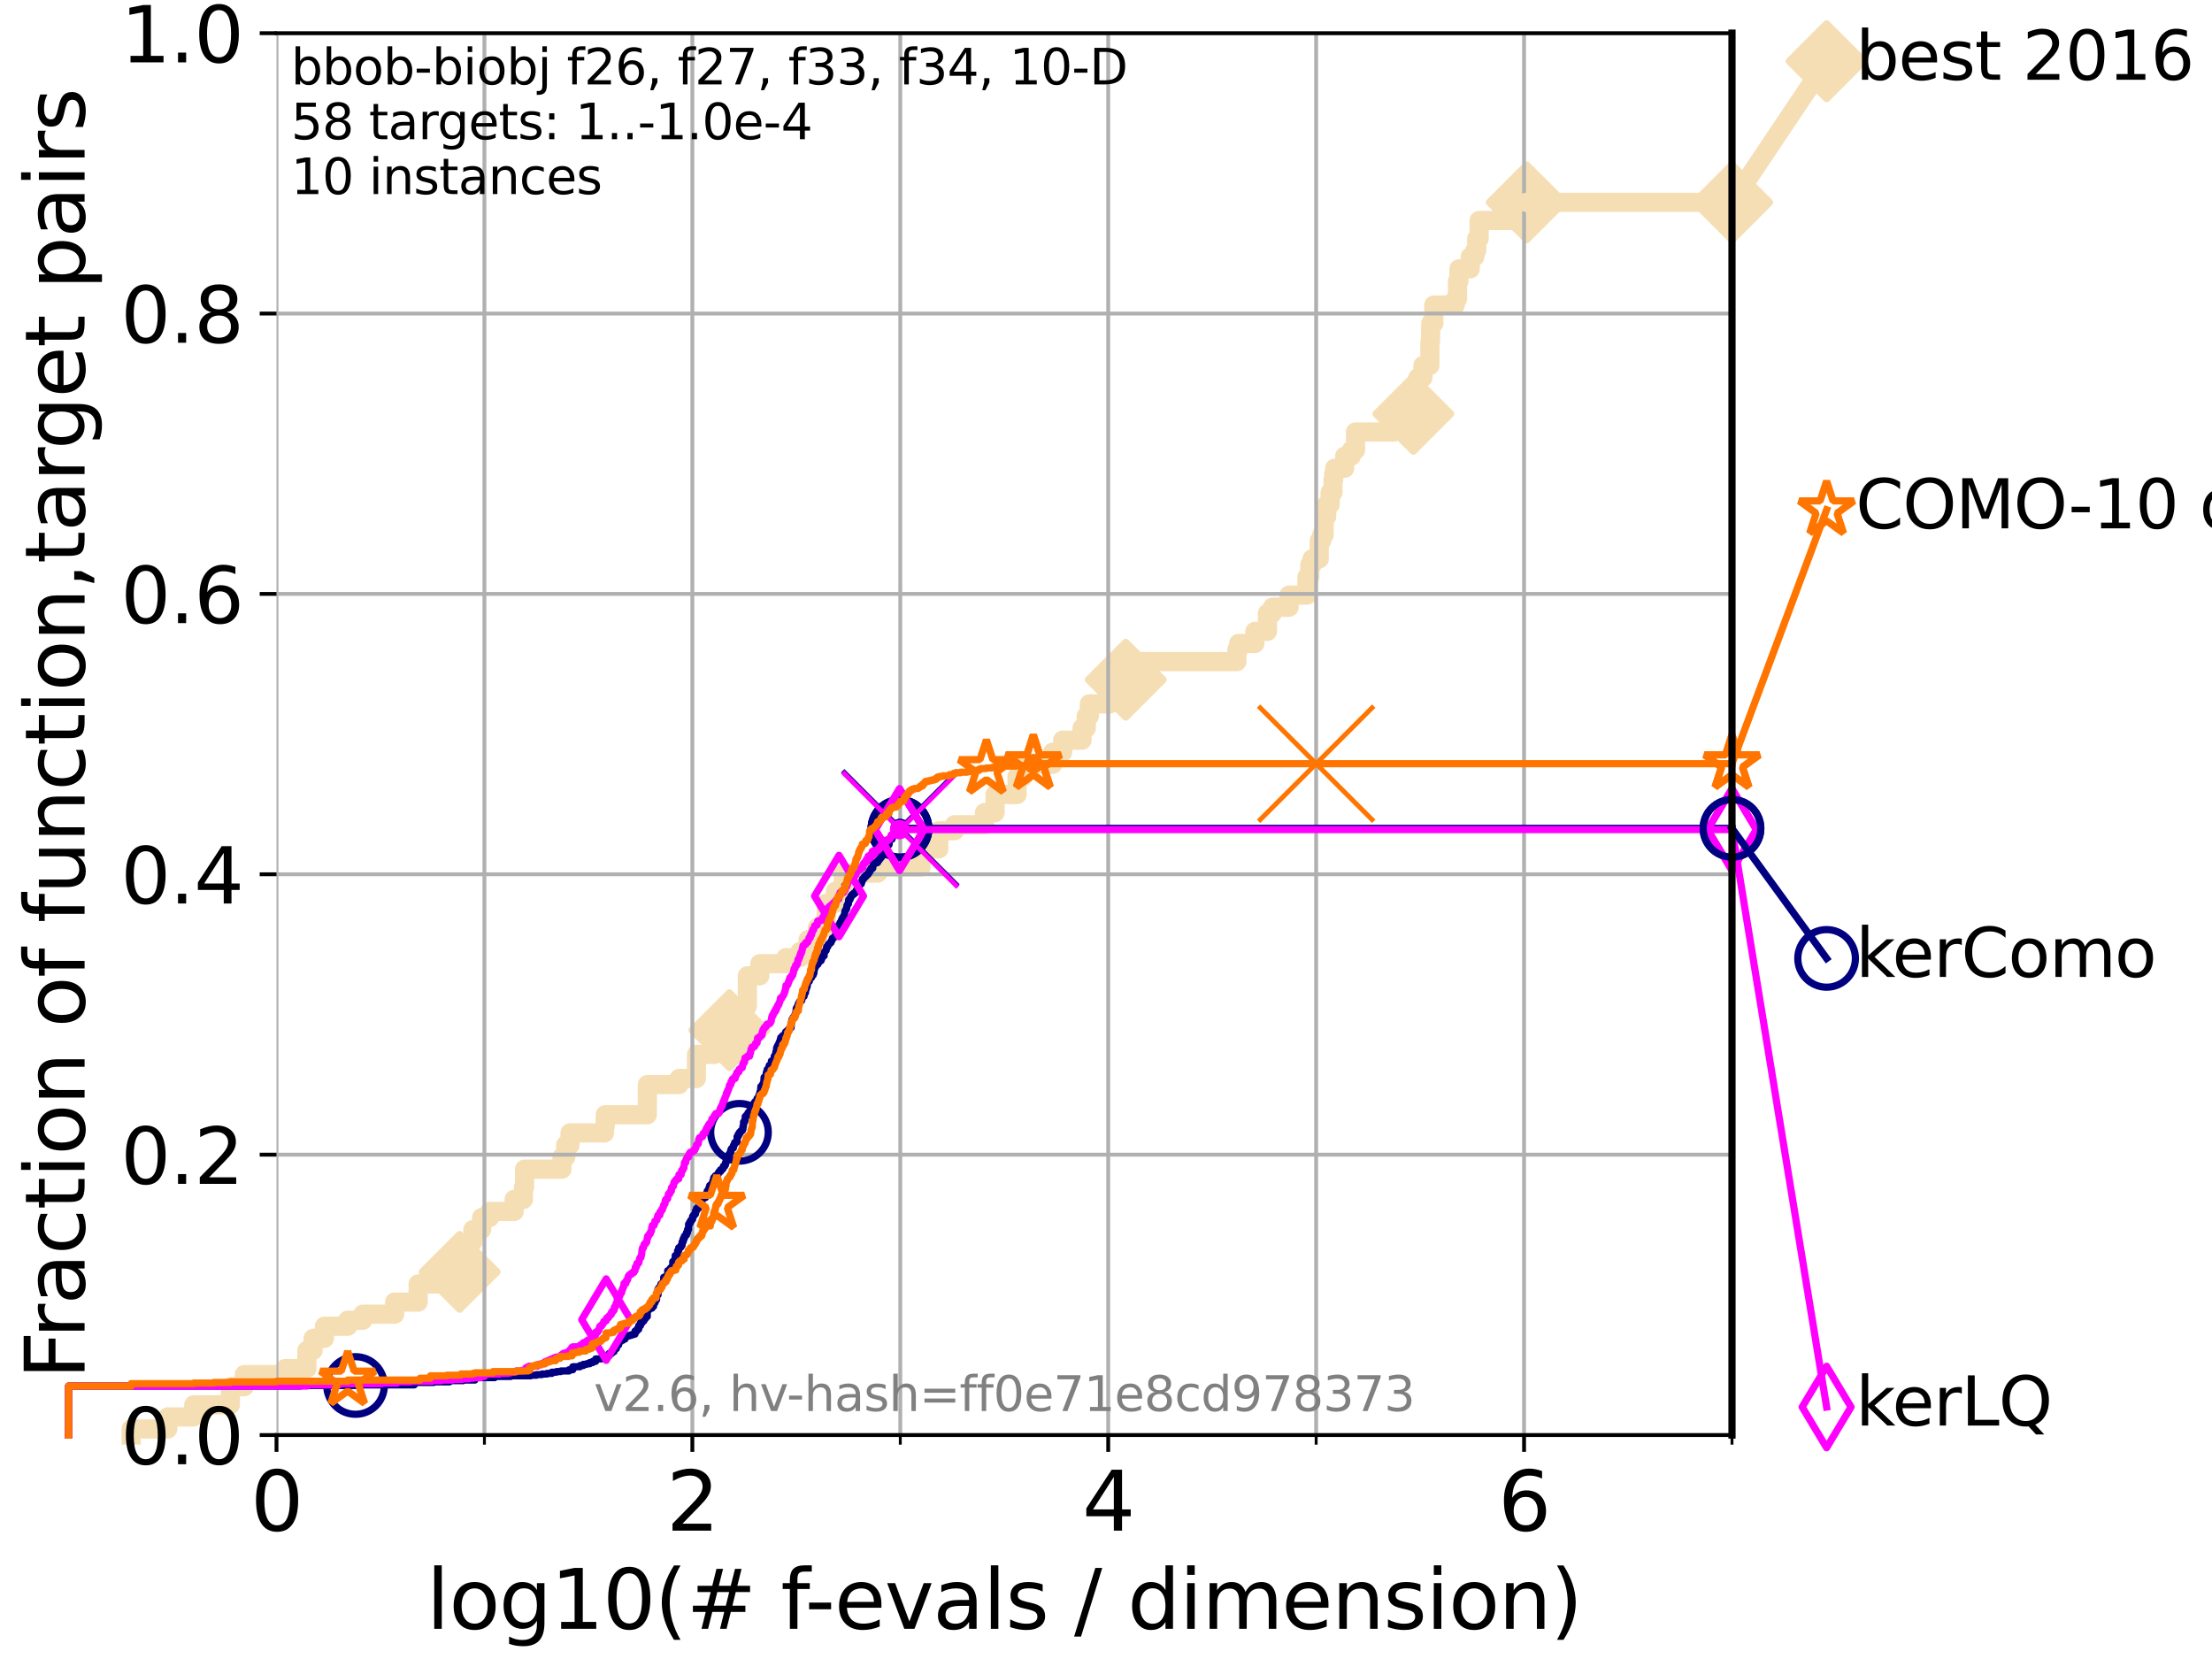 <?xml version="1.0" encoding="utf-8" standalone="no"?>
<!DOCTYPE svg PUBLIC "-//W3C//DTD SVG 1.1//EN"
  "http://www.w3.org/Graphics/SVG/1.1/DTD/svg11.dtd">
<svg xmlns:xlink="http://www.w3.org/1999/xlink" width="460.8pt" height="345.6pt" viewBox="0 0 460.8 345.6" xmlns="http://www.w3.org/2000/svg" version="1.1">
 <defs>
  <style type="text/css">*{stroke-linejoin: round; stroke-linecap: butt}</style>
 </defs>
 <g id="figure_1">
  <g id="patch_1">
   <path d="M 0 345.6 
L 460.8 345.6 
L 460.8 0 
L 0 0 
z
" style="fill: #ffffff"/>
  </g>
  <g id="axes_1">
   <g id="patch_2">
    <path d="M 57.6 298.944 
L 360.806 298.944 
L 360.806 6.912 
L 57.6 6.912 
z
" style="fill: #ffffff"/>
   </g>
   <g id="line2d_1">
    <path d="M 27.324 298.944 
L 27.324 297.685 
L 34.951 297.685 
L 34.951 295.168 
L 40.363 295.168 
L 40.363 292.65 
L 47.991 292.65 
L 47.991 288.874 
L 50.89 288.874 
L 50.89 286.356 
L 59.393 286.356 
L 59.393 285.098 
L 63.93 285.098 
L 63.93 281.321 
L 65.227 281.321 
L 65.227 278.804 
L 67.582 278.804 
L 67.582 276.286 
L 72.432 276.286 
L 72.432 275.028 
L 75.575 275.028 
L 75.575 273.769 
L 82.212 273.769 
L 82.212 271.251 
L 87.108 271.251 
L 87.108 267.475 
L 94.206 267.475 
L 94.206 264.958 
L 95.753 264.958 
L 95.753 261.181 
L 97.858 261.181 
L 97.858 258.664 
L 98.51 258.664 
L 98.51 256.146 
L 100.342 256.146 
L 100.342 253.629 
L 102.011 253.629 
L 102.011 252.37 
L 107.11 252.37 
L 107.11 249.852 
L 109.038 249.852 
L 109.038 247.335 
L 109.28 247.335 
L 109.28 243.559 
L 117.068 243.559 
L 117.068 241.041 
L 117.849 241.041 
L 117.849 238.524 
L 118.745 238.524 
L 118.745 236.006 
L 125.929 236.006 
L 125.929 234.747 
L 126.078 234.747 
L 126.078 232.23 
L 134.839 232.23 
L 134.87 225.936 
L 141.459 225.936 
L 141.459 224.677 
L 145.058 224.677 
L 145.112 219.642 
L 148.874 219.642 
L 148.874 218.383 
L 151.945 218.383 
L 151.945 214.607 
L 153.582 214.607 
L 153.582 210.831 
L 153.696 210.831 
L 153.696 209.572 
L 155.681 209.572 
L 155.691 203.278 
L 158.286 203.278 
L 158.286 200.761 
L 163.7 200.761 
L 163.7 199.502 
L 166.627 199.502 
L 166.627 198.243 
L 168.337 198.243 
L 168.337 195.726 
L 170.281 195.726 
L 170.281 193.208 
L 172.127 193.208 
L 172.136 188.173 
L 174.038 188.173 
L 174.038 185.656 
L 175.698 185.656 
L 175.698 181.879 
L 182.852 181.879 
L 182.852 180.621 
L 191.878 180.621 
L 191.878 178.103 
L 192.545 178.103 
L 192.545 176.844 
L 195.569 176.844 
L 195.569 173.068 
L 198.835 173.068 
L 198.835 171.809 
L 205.083 171.809 
L 205.083 169.292 
L 207.292 169.292 
L 207.292 165.516 
L 211.876 165.516 
L 211.876 161.739 
L 213.241 161.739 
L 213.241 159.222 
L 219.298 159.222 
L 219.298 156.704 
L 221.373 156.704 
L 221.373 154.187 
L 225.406 154.187 
L 225.406 151.669 
L 226.297 151.669 
L 226.297 149.152 
L 226.927 149.152 
L 226.927 146.634 
L 231.217 146.634 
L 231.217 142.858 
L 232.157 142.858 
L 232.157 141.599 
L 234.511 141.599 
L 234.511 137.823 
L 257.671 137.823 
L 257.671 135.305 
L 258.031 135.305 
L 258.031 134.047 
L 261.414 134.047 
L 261.414 131.529 
L 264.027 131.529 
L 264.027 127.753 
L 265.077 127.753 
L 265.077 126.494 
L 268.54 126.494 
L 268.54 123.977 
L 272.266 123.977 
L 272.266 120.2 
L 272.854 120.2 
L 272.854 117.683 
L 273.325 117.683 
L 273.325 116.424 
L 274.818 116.424 
L 274.818 112.648 
L 275.345 112.648 
L 275.345 111.389 
L 275.851 111.389 
L 275.851 107.613 
L 276.374 107.613 
L 276.374 105.095 
L 277.099 105.095 
L 277.099 102.578 
L 277.685 102.578 
L 277.685 100.06 
L 277.814 100.06 
L 277.814 98.801 
L 278.036 98.801 
L 278.036 97.543 
L 280.125 97.543 
L 280.125 95.025 
L 281.526 95.025 
L 281.526 93.766 
L 282.383 93.766 
L 282.383 89.99 
L 290.417 89.99 
L 290.417 88.731 
L 292.142 88.731 
L 292.142 86.214 
L 294.424 86.214 
L 294.424 82.438 
L 295.382 82.438 
L 295.382 78.661 
L 296.428 78.661 
L 296.428 76.144 
L 297.866 76.144 
L 297.883 71.109 
L 297.99 71.109 
L 298.064 67.332 
L 298.686 67.332 
L 298.686 63.556 
L 303.159 63.556 
L 303.159 62.297 
L 303.628 62.297 
L 303.628 58.521 
L 303.931 58.521 
L 303.931 56.004 
L 306.278 56.004 
L 306.278 53.486 
L 307.222 53.486 
L 307.222 52.227 
L 307.623 52.227 
L 307.623 49.71 
L 308.125 49.71 
L 308.125 45.934 
L 318.04 45.934 
L 318.04 42.157 
L 360.806 42.157 
L 360.806 42.157 
" style="fill: none; stroke: #f5deb3; stroke-width: 4; stroke-linecap: square"/>
   </g>
   <g id="line2d_2">
    <defs>
     <path id="m2008dc4457" d="M -0 7.778 
L 7.778 0 
L 0 -7.778 
L -7.778 -0 
z
" style="stroke: #f5deb3; stroke-width: 1.5; stroke-linejoin: miter"/>
    </defs>
    <g>
     <use xlink:href="#m2008dc4457" x="95.753" y="264.958" style="fill: #f5deb3; stroke: #f5deb3; stroke-width: 1.5; stroke-linejoin: miter"/>
     <use xlink:href="#m2008dc4457" x="151.945" y="214.607" style="fill: #f5deb3; stroke: #f5deb3; stroke-width: 1.5; stroke-linejoin: miter"/>
     <use xlink:href="#m2008dc4457" x="234.511" y="141.599" style="fill: #f5deb3; stroke: #f5deb3; stroke-width: 1.5; stroke-linejoin: miter"/>
     <use xlink:href="#m2008dc4457" x="294.424" y="86.214" style="fill: #f5deb3; stroke: #f5deb3; stroke-width: 1.5; stroke-linejoin: miter"/>
     <use xlink:href="#m2008dc4457" x="318.04" y="42.157" style="fill: #f5deb3; stroke: #f5deb3; stroke-width: 1.5; stroke-linejoin: miter"/>
     <use xlink:href="#m2008dc4457" x="360.806" y="42.157" style="fill: #f5deb3; stroke: #f5deb3; stroke-width: 1.5; stroke-linejoin: miter"/>
    </g>
   </g>
   <g id="line2d_3">
    <path style="fill: none; stroke: #f5deb3; stroke-width: 4; stroke-linecap: square"/>
    <g/>
   </g>
   <g id="line2d_4">
    <path d="M 360.806 42.157 
L 380.515 12.753 
" style="fill: none; stroke: #f5deb3; stroke-width: 4; stroke-linecap: square"/>
    <g>
     <use xlink:href="#m2008dc4457" x="360.806" y="42.157" style="fill: #f5deb3; stroke: #f5deb3; stroke-width: 1.5; stroke-linejoin: miter"/>
     <use xlink:href="#m2008dc4457" x="380.515" y="12.753" style="fill: #f5deb3; stroke: #f5deb3; stroke-width: 1.5; stroke-linejoin: miter"/>
    </g>
   </g>
   <g id="matplotlib.axis_1">
    <g id="xtick_1">
     <g id="line2d_5">
      <path d="M 57.6 298.944 
L 57.6 6.912 
" clip-path="url(#pa30feb8221)" style="fill: none; stroke: #b0b0b0; stroke-width: 0.8; stroke-linecap: square"/>
     </g>
     <g id="line2d_6">
      <defs>
       <path id="m9dd75cecd2" d="M 0 0 
L 0 3.5 
" style="stroke: #000000; stroke-width: 0.8"/>
      </defs>
      <g>
       <use xlink:href="#m9dd75cecd2" x="57.6" y="298.944" style="stroke: #000000; stroke-width: 0.8"/>
      </g>
     </g>
     <g id="text_1">
      <!-- 0 -->
      <g transform="translate(52.192 318.861) scale(0.17 -0.17)">
       <defs>
        <path id="DejaVuSans-30" d="M 2034 4250 
Q 1547 4250 1301 3770 
Q 1056 3291 1056 2328 
Q 1056 1369 1301 889 
Q 1547 409 2034 409 
Q 2525 409 2770 889 
Q 3016 1369 3016 2328 
Q 3016 3291 2770 3770 
Q 2525 4250 2034 4250 
z
M 2034 4750 
Q 2819 4750 3233 4129 
Q 3647 3509 3647 2328 
Q 3647 1150 3233 529 
Q 2819 -91 2034 -91 
Q 1250 -91 836 529 
Q 422 1150 422 2328 
Q 422 3509 836 4129 
Q 1250 4750 2034 4750 
z
" transform="scale(0.016)"/>
       </defs>
       <use xlink:href="#DejaVuSans-30"/>
      </g>
     </g>
    </g>
    <g id="xtick_2">
     <g id="line2d_7">
      <path d="M 144.23 298.944 
L 144.23 6.912 
" clip-path="url(#pa30feb8221)" style="fill: none; stroke: #b0b0b0; stroke-width: 0.8; stroke-linecap: square"/>
     </g>
     <g id="line2d_8">
      <g>
       <use xlink:href="#m9dd75cecd2" x="144.23" y="298.944" style="stroke: #000000; stroke-width: 0.8"/>
      </g>
     </g>
     <g id="text_2">
      <!-- 2 -->
      <g transform="translate(138.822 318.861) scale(0.17 -0.17)">
       <defs>
        <path id="DejaVuSans-32" d="M 1228 531 
L 3431 531 
L 3431 0 
L 469 0 
L 469 531 
Q 828 903 1448 1529 
Q 2069 2156 2228 2338 
Q 2531 2678 2651 2914 
Q 2772 3150 2772 3378 
Q 2772 3750 2511 3984 
Q 2250 4219 1831 4219 
Q 1534 4219 1204 4116 
Q 875 4013 500 3803 
L 500 4441 
Q 881 4594 1212 4672 
Q 1544 4750 1819 4750 
Q 2544 4750 2975 4387 
Q 3406 4025 3406 3419 
Q 3406 3131 3298 2873 
Q 3191 2616 2906 2266 
Q 2828 2175 2409 1742 
Q 1991 1309 1228 531 
z
" transform="scale(0.016)"/>
       </defs>
       <use xlink:href="#DejaVuSans-32"/>
      </g>
     </g>
    </g>
    <g id="xtick_3">
     <g id="line2d_9">
      <path d="M 230.861 298.944 
L 230.861 6.912 
" clip-path="url(#pa30feb8221)" style="fill: none; stroke: #b0b0b0; stroke-width: 0.8; stroke-linecap: square"/>
     </g>
     <g id="line2d_10">
      <g>
       <use xlink:href="#m9dd75cecd2" x="230.861" y="298.944" style="stroke: #000000; stroke-width: 0.8"/>
      </g>
     </g>
     <g id="text_3">
      <!-- 4 -->
      <g transform="translate(225.453 318.861) scale(0.17 -0.17)">
       <defs>
        <path id="DejaVuSans-34" d="M 2419 4116 
L 825 1625 
L 2419 1625 
L 2419 4116 
z
M 2253 4666 
L 3047 4666 
L 3047 1625 
L 3713 1625 
L 3713 1100 
L 3047 1100 
L 3047 0 
L 2419 0 
L 2419 1100 
L 313 1100 
L 313 1709 
L 2253 4666 
z
" transform="scale(0.016)"/>
       </defs>
       <use xlink:href="#DejaVuSans-34"/>
      </g>
     </g>
    </g>
    <g id="xtick_4">
     <g id="line2d_11">
      <path d="M 317.491 298.944 
L 317.491 6.912 
" clip-path="url(#pa30feb8221)" style="fill: none; stroke: #b0b0b0; stroke-width: 0.8; stroke-linecap: square"/>
     </g>
     <g id="line2d_12">
      <g>
       <use xlink:href="#m9dd75cecd2" x="317.491" y="298.944" style="stroke: #000000; stroke-width: 0.8"/>
      </g>
     </g>
     <g id="text_4">
      <!-- 6 -->
      <g transform="translate(312.083 318.861) scale(0.17 -0.17)">
       <defs>
        <path id="DejaVuSans-36" d="M 2113 2584 
Q 1688 2584 1439 2293 
Q 1191 2003 1191 1497 
Q 1191 994 1439 701 
Q 1688 409 2113 409 
Q 2538 409 2786 701 
Q 3034 994 3034 1497 
Q 3034 2003 2786 2293 
Q 2538 2584 2113 2584 
z
M 3366 4563 
L 3366 3988 
Q 3128 4100 2886 4159 
Q 2644 4219 2406 4219 
Q 1781 4219 1451 3797 
Q 1122 3375 1075 2522 
Q 1259 2794 1537 2939 
Q 1816 3084 2150 3084 
Q 2853 3084 3261 2657 
Q 3669 2231 3669 1497 
Q 3669 778 3244 343 
Q 2819 -91 2113 -91 
Q 1303 -91 875 529 
Q 447 1150 447 2328 
Q 447 3434 972 4092 
Q 1497 4750 2381 4750 
Q 2619 4750 2861 4703 
Q 3103 4656 3366 4563 
z
" transform="scale(0.016)"/>
       </defs>
       <use xlink:href="#DejaVuSans-36"/>
      </g>
     </g>
    </g>
    <g id="xtick_5">
     <g id="line2d_13">
      <path d="M 100.915 298.944 
L 100.915 6.912 
" clip-path="url(#pa30feb8221)" style="fill: none; stroke: #b0b0b0; stroke-width: 0.8; stroke-linecap: square"/>
     </g>
     <g id="line2d_14">
      <defs>
       <path id="m813a6da67d" d="M 0 0 
L 0 2 
" style="stroke: #000000; stroke-width: 0.6"/>
      </defs>
      <g>
       <use xlink:href="#m813a6da67d" x="100.915" y="298.944" style="stroke: #000000; stroke-width: 0.6"/>
      </g>
     </g>
    </g>
    <g id="xtick_6">
     <g id="line2d_15">
      <path d="M 187.546 298.944 
L 187.546 6.912 
" clip-path="url(#pa30feb8221)" style="fill: none; stroke: #b0b0b0; stroke-width: 0.8; stroke-linecap: square"/>
     </g>
     <g id="line2d_16">
      <g>
       <use xlink:href="#m813a6da67d" x="187.546" y="298.944" style="stroke: #000000; stroke-width: 0.6"/>
      </g>
     </g>
    </g>
    <g id="xtick_7">
     <g id="line2d_17">
      <path d="M 274.176 298.944 
L 274.176 6.912 
" clip-path="url(#pa30feb8221)" style="fill: none; stroke: #b0b0b0; stroke-width: 0.8; stroke-linecap: square"/>
     </g>
     <g id="line2d_18">
      <g>
       <use xlink:href="#m813a6da67d" x="274.176" y="298.944" style="stroke: #000000; stroke-width: 0.6"/>
      </g>
     </g>
    </g>
    <g id="xtick_8">
     <g id="line2d_19">
      <path d="M 360.806 298.944 
L 360.806 6.912 
" clip-path="url(#pa30feb8221)" style="fill: none; stroke: #b0b0b0; stroke-width: 0.8; stroke-linecap: square"/>
     </g>
     <g id="line2d_20">
      <g>
       <use xlink:href="#m813a6da67d" x="360.806" y="298.944" style="stroke: #000000; stroke-width: 0.6"/>
      </g>
     </g>
    </g>
    <g id="text_5">
     <!-- log10(# f-evals / dimension) -->
     <g transform="translate(88.823 339.314) scale(0.17 -0.17)">
      <defs>
       <path id="DejaVuSans-6c" d="M 603 4863 
L 1178 4863 
L 1178 0 
L 603 0 
L 603 4863 
z
" transform="scale(0.016)"/>
       <path id="DejaVuSans-6f" d="M 1959 3097 
Q 1497 3097 1228 2736 
Q 959 2375 959 1747 
Q 959 1119 1226 758 
Q 1494 397 1959 397 
Q 2419 397 2687 759 
Q 2956 1122 2956 1747 
Q 2956 2369 2687 2733 
Q 2419 3097 1959 3097 
z
M 1959 3584 
Q 2709 3584 3137 3096 
Q 3566 2609 3566 1747 
Q 3566 888 3137 398 
Q 2709 -91 1959 -91 
Q 1206 -91 779 398 
Q 353 888 353 1747 
Q 353 2609 779 3096 
Q 1206 3584 1959 3584 
z
" transform="scale(0.016)"/>
       <path id="DejaVuSans-67" d="M 2906 1791 
Q 2906 2416 2648 2759 
Q 2391 3103 1925 3103 
Q 1463 3103 1205 2759 
Q 947 2416 947 1791 
Q 947 1169 1205 825 
Q 1463 481 1925 481 
Q 2391 481 2648 825 
Q 2906 1169 2906 1791 
z
M 3481 434 
Q 3481 -459 3084 -895 
Q 2688 -1331 1869 -1331 
Q 1566 -1331 1297 -1286 
Q 1028 -1241 775 -1147 
L 775 -588 
Q 1028 -725 1275 -790 
Q 1522 -856 1778 -856 
Q 2344 -856 2625 -561 
Q 2906 -266 2906 331 
L 2906 616 
Q 2728 306 2450 153 
Q 2172 0 1784 0 
Q 1141 0 747 490 
Q 353 981 353 1791 
Q 353 2603 747 3093 
Q 1141 3584 1784 3584 
Q 2172 3584 2450 3431 
Q 2728 3278 2906 2969 
L 2906 3500 
L 3481 3500 
L 3481 434 
z
" transform="scale(0.016)"/>
       <path id="DejaVuSans-31" d="M 794 531 
L 1825 531 
L 1825 4091 
L 703 3866 
L 703 4441 
L 1819 4666 
L 2450 4666 
L 2450 531 
L 3481 531 
L 3481 0 
L 794 0 
L 794 531 
z
" transform="scale(0.016)"/>
       <path id="DejaVuSans-28" d="M 1984 4856 
Q 1566 4138 1362 3434 
Q 1159 2731 1159 2009 
Q 1159 1288 1364 580 
Q 1569 -128 1984 -844 
L 1484 -844 
Q 1016 -109 783 600 
Q 550 1309 550 2009 
Q 550 2706 781 3412 
Q 1013 4119 1484 4856 
L 1984 4856 
z
" transform="scale(0.016)"/>
       <path id="DejaVuSans-23" d="M 3272 2816 
L 2363 2816 
L 2100 1772 
L 3016 1772 
L 3272 2816 
z
M 2803 4594 
L 2478 3297 
L 3391 3297 
L 3719 4594 
L 4219 4594 
L 3897 3297 
L 4872 3297 
L 4872 2816 
L 3775 2816 
L 3519 1772 
L 4513 1772 
L 4513 1294 
L 3397 1294 
L 3072 0 
L 2572 0 
L 2894 1294 
L 1978 1294 
L 1656 0 
L 1153 0 
L 1478 1294 
L 494 1294 
L 494 1772 
L 1594 1772 
L 1856 2816 
L 850 2816 
L 850 3297 
L 1978 3297 
L 2297 4594 
L 2803 4594 
z
" transform="scale(0.016)"/>
       <path id="DejaVuSans-20" transform="scale(0.016)"/>
       <path id="DejaVuSans-66" d="M 2375 4863 
L 2375 4384 
L 1825 4384 
Q 1516 4384 1395 4259 
Q 1275 4134 1275 3809 
L 1275 3500 
L 2222 3500 
L 2222 3053 
L 1275 3053 
L 1275 0 
L 697 0 
L 697 3053 
L 147 3053 
L 147 3500 
L 697 3500 
L 697 3744 
Q 697 4328 969 4595 
Q 1241 4863 1831 4863 
L 2375 4863 
z
" transform="scale(0.016)"/>
       <path id="DejaVuSans-2d" d="M 313 2009 
L 1997 2009 
L 1997 1497 
L 313 1497 
L 313 2009 
z
" transform="scale(0.016)"/>
       <path id="DejaVuSans-65" d="M 3597 1894 
L 3597 1613 
L 953 1613 
Q 991 1019 1311 708 
Q 1631 397 2203 397 
Q 2534 397 2845 478 
Q 3156 559 3463 722 
L 3463 178 
Q 3153 47 2828 -22 
Q 2503 -91 2169 -91 
Q 1331 -91 842 396 
Q 353 884 353 1716 
Q 353 2575 817 3079 
Q 1281 3584 2069 3584 
Q 2775 3584 3186 3129 
Q 3597 2675 3597 1894 
z
M 3022 2063 
Q 3016 2534 2758 2815 
Q 2500 3097 2075 3097 
Q 1594 3097 1305 2825 
Q 1016 2553 972 2059 
L 3022 2063 
z
" transform="scale(0.016)"/>
       <path id="DejaVuSans-76" d="M 191 3500 
L 800 3500 
L 1894 563 
L 2988 3500 
L 3597 3500 
L 2284 0 
L 1503 0 
L 191 3500 
z
" transform="scale(0.016)"/>
       <path id="DejaVuSans-61" d="M 2194 1759 
Q 1497 1759 1228 1600 
Q 959 1441 959 1056 
Q 959 750 1161 570 
Q 1363 391 1709 391 
Q 2188 391 2477 730 
Q 2766 1069 2766 1631 
L 2766 1759 
L 2194 1759 
z
M 3341 1997 
L 3341 0 
L 2766 0 
L 2766 531 
Q 2569 213 2275 61 
Q 1981 -91 1556 -91 
Q 1019 -91 701 211 
Q 384 513 384 1019 
Q 384 1609 779 1909 
Q 1175 2209 1959 2209 
L 2766 2209 
L 2766 2266 
Q 2766 2663 2505 2880 
Q 2244 3097 1772 3097 
Q 1472 3097 1187 3025 
Q 903 2953 641 2809 
L 641 3341 
Q 956 3463 1253 3523 
Q 1550 3584 1831 3584 
Q 2591 3584 2966 3190 
Q 3341 2797 3341 1997 
z
" transform="scale(0.016)"/>
       <path id="DejaVuSans-73" d="M 2834 3397 
L 2834 2853 
Q 2591 2978 2328 3040 
Q 2066 3103 1784 3103 
Q 1356 3103 1142 2972 
Q 928 2841 928 2578 
Q 928 2378 1081 2264 
Q 1234 2150 1697 2047 
L 1894 2003 
Q 2506 1872 2764 1633 
Q 3022 1394 3022 966 
Q 3022 478 2636 193 
Q 2250 -91 1575 -91 
Q 1294 -91 989 -36 
Q 684 19 347 128 
L 347 722 
Q 666 556 975 473 
Q 1284 391 1588 391 
Q 1994 391 2212 530 
Q 2431 669 2431 922 
Q 2431 1156 2273 1281 
Q 2116 1406 1581 1522 
L 1381 1569 
Q 847 1681 609 1914 
Q 372 2147 372 2553 
Q 372 3047 722 3315 
Q 1072 3584 1716 3584 
Q 2034 3584 2315 3537 
Q 2597 3491 2834 3397 
z
" transform="scale(0.016)"/>
       <path id="DejaVuSans-2f" d="M 1625 4666 
L 2156 4666 
L 531 -594 
L 0 -594 
L 1625 4666 
z
" transform="scale(0.016)"/>
       <path id="DejaVuSans-64" d="M 2906 2969 
L 2906 4863 
L 3481 4863 
L 3481 0 
L 2906 0 
L 2906 525 
Q 2725 213 2448 61 
Q 2172 -91 1784 -91 
Q 1150 -91 751 415 
Q 353 922 353 1747 
Q 353 2572 751 3078 
Q 1150 3584 1784 3584 
Q 2172 3584 2448 3432 
Q 2725 3281 2906 2969 
z
M 947 1747 
Q 947 1113 1208 752 
Q 1469 391 1925 391 
Q 2381 391 2643 752 
Q 2906 1113 2906 1747 
Q 2906 2381 2643 2742 
Q 2381 3103 1925 3103 
Q 1469 3103 1208 2742 
Q 947 2381 947 1747 
z
" transform="scale(0.016)"/>
       <path id="DejaVuSans-69" d="M 603 3500 
L 1178 3500 
L 1178 0 
L 603 0 
L 603 3500 
z
M 603 4863 
L 1178 4863 
L 1178 4134 
L 603 4134 
L 603 4863 
z
" transform="scale(0.016)"/>
       <path id="DejaVuSans-6d" d="M 3328 2828 
Q 3544 3216 3844 3400 
Q 4144 3584 4550 3584 
Q 5097 3584 5394 3201 
Q 5691 2819 5691 2113 
L 5691 0 
L 5113 0 
L 5113 2094 
Q 5113 2597 4934 2840 
Q 4756 3084 4391 3084 
Q 3944 3084 3684 2787 
Q 3425 2491 3425 1978 
L 3425 0 
L 2847 0 
L 2847 2094 
Q 2847 2600 2669 2842 
Q 2491 3084 2119 3084 
Q 1678 3084 1418 2786 
Q 1159 2488 1159 1978 
L 1159 0 
L 581 0 
L 581 3500 
L 1159 3500 
L 1159 2956 
Q 1356 3278 1631 3431 
Q 1906 3584 2284 3584 
Q 2666 3584 2933 3390 
Q 3200 3197 3328 2828 
z
" transform="scale(0.016)"/>
       <path id="DejaVuSans-6e" d="M 3513 2113 
L 3513 0 
L 2938 0 
L 2938 2094 
Q 2938 2591 2744 2837 
Q 2550 3084 2163 3084 
Q 1697 3084 1428 2787 
Q 1159 2491 1159 1978 
L 1159 0 
L 581 0 
L 581 3500 
L 1159 3500 
L 1159 2956 
Q 1366 3272 1645 3428 
Q 1925 3584 2291 3584 
Q 2894 3584 3203 3211 
Q 3513 2838 3513 2113 
z
" transform="scale(0.016)"/>
       <path id="DejaVuSans-29" d="M 513 4856 
L 1013 4856 
Q 1481 4119 1714 3412 
Q 1947 2706 1947 2009 
Q 1947 1309 1714 600 
Q 1481 -109 1013 -844 
L 513 -844 
Q 928 -128 1133 580 
Q 1338 1288 1338 2009 
Q 1338 2731 1133 3434 
Q 928 4138 513 4856 
z
" transform="scale(0.016)"/>
      </defs>
      <use xlink:href="#DejaVuSans-6c"/>
      <use xlink:href="#DejaVuSans-6f" x="27.783"/>
      <use xlink:href="#DejaVuSans-67" x="88.965"/>
      <use xlink:href="#DejaVuSans-31" x="152.441"/>
      <use xlink:href="#DejaVuSans-30" x="216.064"/>
      <use xlink:href="#DejaVuSans-28" x="279.688"/>
      <use xlink:href="#DejaVuSans-23" x="318.701"/>
      <use xlink:href="#DejaVuSans-20" x="402.49"/>
      <use xlink:href="#DejaVuSans-66" x="434.277"/>
      <use xlink:href="#DejaVuSans-2d" x="463.982"/>
      <use xlink:href="#DejaVuSans-65" x="500.066"/>
      <use xlink:href="#DejaVuSans-76" x="561.59"/>
      <use xlink:href="#DejaVuSans-61" x="620.77"/>
      <use xlink:href="#DejaVuSans-6c" x="682.049"/>
      <use xlink:href="#DejaVuSans-73" x="709.832"/>
      <use xlink:href="#DejaVuSans-20" x="761.932"/>
      <use xlink:href="#DejaVuSans-2f" x="793.719"/>
      <use xlink:href="#DejaVuSans-20" x="827.41"/>
      <use xlink:href="#DejaVuSans-64" x="859.197"/>
      <use xlink:href="#DejaVuSans-69" x="922.674"/>
      <use xlink:href="#DejaVuSans-6d" x="950.457"/>
      <use xlink:href="#DejaVuSans-65" x="1047.869"/>
      <use xlink:href="#DejaVuSans-6e" x="1109.393"/>
      <use xlink:href="#DejaVuSans-73" x="1172.771"/>
      <use xlink:href="#DejaVuSans-69" x="1224.871"/>
      <use xlink:href="#DejaVuSans-6f" x="1252.654"/>
      <use xlink:href="#DejaVuSans-6e" x="1313.836"/>
      <use xlink:href="#DejaVuSans-29" x="1377.215"/>
     </g>
    </g>
   </g>
   <g id="matplotlib.axis_2">
    <g id="ytick_1">
     <g id="line2d_21">
      <path d="M 57.6 298.944 
L 360.806 298.944 
" clip-path="url(#pa30feb8221)" style="fill: none; stroke: #b0b0b0; stroke-width: 0.8; stroke-linecap: square"/>
     </g>
     <g id="line2d_22">
      <defs>
       <path id="m2c8c98bc52" d="M 0 0 
L -3.5 0 
" style="stroke: #000000; stroke-width: 0.8"/>
      </defs>
      <g>
       <use xlink:href="#m2c8c98bc52" x="57.6" y="298.944" style="stroke: #000000; stroke-width: 0.8"/>
      </g>
     </g>
     <g id="text_6">
      <!-- 0.0 -->
      <g transform="translate(25.155 305.023) scale(0.16 -0.16)">
       <defs>
        <path id="DejaVuSans-2e" d="M 684 794 
L 1344 794 
L 1344 0 
L 684 0 
L 684 794 
z
" transform="scale(0.016)"/>
       </defs>
       <use xlink:href="#DejaVuSans-30"/>
       <use xlink:href="#DejaVuSans-2e" x="63.623"/>
       <use xlink:href="#DejaVuSans-30" x="95.41"/>
      </g>
     </g>
    </g>
    <g id="ytick_2">
     <g id="line2d_23">
      <path d="M 57.6 240.538 
L 360.806 240.538 
" clip-path="url(#pa30feb8221)" style="fill: none; stroke: #b0b0b0; stroke-width: 0.8; stroke-linecap: square"/>
     </g>
     <g id="line2d_24">
      <g>
       <use xlink:href="#m2c8c98bc52" x="57.6" y="240.538" style="stroke: #000000; stroke-width: 0.8"/>
      </g>
     </g>
     <g id="text_7">
      <!-- 0.2 -->
      <g transform="translate(25.155 246.616) scale(0.16 -0.16)">
       <use xlink:href="#DejaVuSans-30"/>
       <use xlink:href="#DejaVuSans-2e" x="63.623"/>
       <use xlink:href="#DejaVuSans-32" x="95.41"/>
      </g>
     </g>
    </g>
    <g id="ytick_3">
     <g id="line2d_25">
      <path d="M 57.6 182.131 
L 360.806 182.131 
" clip-path="url(#pa30feb8221)" style="fill: none; stroke: #b0b0b0; stroke-width: 0.8; stroke-linecap: square"/>
     </g>
     <g id="line2d_26">
      <g>
       <use xlink:href="#m2c8c98bc52" x="57.6" y="182.131" style="stroke: #000000; stroke-width: 0.8"/>
      </g>
     </g>
     <g id="text_8">
      <!-- 0.4 -->
      <g transform="translate(25.155 188.21) scale(0.16 -0.16)">
       <use xlink:href="#DejaVuSans-30"/>
       <use xlink:href="#DejaVuSans-2e" x="63.623"/>
       <use xlink:href="#DejaVuSans-34" x="95.41"/>
      </g>
     </g>
    </g>
    <g id="ytick_4">
     <g id="line2d_27">
      <path d="M 57.6 123.725 
L 360.806 123.725 
" clip-path="url(#pa30feb8221)" style="fill: none; stroke: #b0b0b0; stroke-width: 0.8; stroke-linecap: square"/>
     </g>
     <g id="line2d_28">
      <g>
       <use xlink:href="#m2c8c98bc52" x="57.6" y="123.725" style="stroke: #000000; stroke-width: 0.8"/>
      </g>
     </g>
     <g id="text_9">
      <!-- 0.6 -->
      <g transform="translate(25.155 129.804) scale(0.16 -0.16)">
       <use xlink:href="#DejaVuSans-30"/>
       <use xlink:href="#DejaVuSans-2e" x="63.623"/>
       <use xlink:href="#DejaVuSans-36" x="95.41"/>
      </g>
     </g>
    </g>
    <g id="ytick_5">
     <g id="line2d_29">
      <path d="M 57.6 65.318 
L 360.806 65.318 
" clip-path="url(#pa30feb8221)" style="fill: none; stroke: #b0b0b0; stroke-width: 0.8; stroke-linecap: square"/>
     </g>
     <g id="line2d_30">
      <g>
       <use xlink:href="#m2c8c98bc52" x="57.6" y="65.318" style="stroke: #000000; stroke-width: 0.8"/>
      </g>
     </g>
     <g id="text_10">
      <!-- 0.8 -->
      <g transform="translate(25.155 71.397) scale(0.16 -0.16)">
       <defs>
        <path id="DejaVuSans-38" d="M 2034 2216 
Q 1584 2216 1326 1975 
Q 1069 1734 1069 1313 
Q 1069 891 1326 650 
Q 1584 409 2034 409 
Q 2484 409 2743 651 
Q 3003 894 3003 1313 
Q 3003 1734 2745 1975 
Q 2488 2216 2034 2216 
z
M 1403 2484 
Q 997 2584 770 2862 
Q 544 3141 544 3541 
Q 544 4100 942 4425 
Q 1341 4750 2034 4750 
Q 2731 4750 3128 4425 
Q 3525 4100 3525 3541 
Q 3525 3141 3298 2862 
Q 3072 2584 2669 2484 
Q 3125 2378 3379 2068 
Q 3634 1759 3634 1313 
Q 3634 634 3220 271 
Q 2806 -91 2034 -91 
Q 1263 -91 848 271 
Q 434 634 434 1313 
Q 434 1759 690 2068 
Q 947 2378 1403 2484 
z
M 1172 3481 
Q 1172 3119 1398 2916 
Q 1625 2713 2034 2713 
Q 2441 2713 2670 2916 
Q 2900 3119 2900 3481 
Q 2900 3844 2670 4047 
Q 2441 4250 2034 4250 
Q 1625 4250 1398 4047 
Q 1172 3844 1172 3481 
z
" transform="scale(0.016)"/>
       </defs>
       <use xlink:href="#DejaVuSans-30"/>
       <use xlink:href="#DejaVuSans-2e" x="63.623"/>
       <use xlink:href="#DejaVuSans-38" x="95.41"/>
      </g>
     </g>
    </g>
    <g id="ytick_6">
     <g id="line2d_31">
      <path d="M 57.6 6.912 
L 360.806 6.912 
" clip-path="url(#pa30feb8221)" style="fill: none; stroke: #b0b0b0; stroke-width: 0.8; stroke-linecap: square"/>
     </g>
     <g id="line2d_32">
      <g>
       <use xlink:href="#m2c8c98bc52" x="57.6" y="6.912" style="stroke: #000000; stroke-width: 0.8"/>
      </g>
     </g>
     <g id="text_11">
      <!-- 1.0 -->
      <g transform="translate(25.155 12.991) scale(0.16 -0.16)">
       <use xlink:href="#DejaVuSans-31"/>
       <use xlink:href="#DejaVuSans-2e" x="63.623"/>
       <use xlink:href="#DejaVuSans-30" x="95.41"/>
      </g>
     </g>
    </g>
    <g id="text_12">
     <!-- Fraction of function,target pairs -->
     <g transform="translate(17.62 287.313) rotate(-90) scale(0.17 -0.17)">
      <defs>
       <path id="DejaVuSans-46" d="M 628 4666 
L 3309 4666 
L 3309 4134 
L 1259 4134 
L 1259 2759 
L 3109 2759 
L 3109 2228 
L 1259 2228 
L 1259 0 
L 628 0 
L 628 4666 
z
" transform="scale(0.016)"/>
       <path id="DejaVuSans-72" d="M 2631 2963 
Q 2534 3019 2420 3045 
Q 2306 3072 2169 3072 
Q 1681 3072 1420 2755 
Q 1159 2438 1159 1844 
L 1159 0 
L 581 0 
L 581 3500 
L 1159 3500 
L 1159 2956 
Q 1341 3275 1631 3429 
Q 1922 3584 2338 3584 
Q 2397 3584 2469 3576 
Q 2541 3569 2628 3553 
L 2631 2963 
z
" transform="scale(0.016)"/>
       <path id="DejaVuSans-63" d="M 3122 3366 
L 3122 2828 
Q 2878 2963 2633 3030 
Q 2388 3097 2138 3097 
Q 1578 3097 1268 2742 
Q 959 2388 959 1747 
Q 959 1106 1268 751 
Q 1578 397 2138 397 
Q 2388 397 2633 464 
Q 2878 531 3122 666 
L 3122 134 
Q 2881 22 2623 -34 
Q 2366 -91 2075 -91 
Q 1284 -91 818 406 
Q 353 903 353 1747 
Q 353 2603 823 3093 
Q 1294 3584 2113 3584 
Q 2378 3584 2631 3529 
Q 2884 3475 3122 3366 
z
" transform="scale(0.016)"/>
       <path id="DejaVuSans-74" d="M 1172 4494 
L 1172 3500 
L 2356 3500 
L 2356 3053 
L 1172 3053 
L 1172 1153 
Q 1172 725 1289 603 
Q 1406 481 1766 481 
L 2356 481 
L 2356 0 
L 1766 0 
Q 1100 0 847 248 
Q 594 497 594 1153 
L 594 3053 
L 172 3053 
L 172 3500 
L 594 3500 
L 594 4494 
L 1172 4494 
z
" transform="scale(0.016)"/>
       <path id="DejaVuSans-75" d="M 544 1381 
L 544 3500 
L 1119 3500 
L 1119 1403 
Q 1119 906 1312 657 
Q 1506 409 1894 409 
Q 2359 409 2629 706 
Q 2900 1003 2900 1516 
L 2900 3500 
L 3475 3500 
L 3475 0 
L 2900 0 
L 2900 538 
Q 2691 219 2414 64 
Q 2138 -91 1772 -91 
Q 1169 -91 856 284 
Q 544 659 544 1381 
z
M 1991 3584 
L 1991 3584 
z
" transform="scale(0.016)"/>
       <path id="DejaVuSans-2c" d="M 750 794 
L 1409 794 
L 1409 256 
L 897 -744 
L 494 -744 
L 750 256 
L 750 794 
z
" transform="scale(0.016)"/>
       <path id="DejaVuSans-70" d="M 1159 525 
L 1159 -1331 
L 581 -1331 
L 581 3500 
L 1159 3500 
L 1159 2969 
Q 1341 3281 1617 3432 
Q 1894 3584 2278 3584 
Q 2916 3584 3314 3078 
Q 3713 2572 3713 1747 
Q 3713 922 3314 415 
Q 2916 -91 2278 -91 
Q 1894 -91 1617 61 
Q 1341 213 1159 525 
z
M 3116 1747 
Q 3116 2381 2855 2742 
Q 2594 3103 2138 3103 
Q 1681 3103 1420 2742 
Q 1159 2381 1159 1747 
Q 1159 1113 1420 752 
Q 1681 391 2138 391 
Q 2594 391 2855 752 
Q 3116 1113 3116 1747 
z
" transform="scale(0.016)"/>
      </defs>
      <use xlink:href="#DejaVuSans-46"/>
      <use xlink:href="#DejaVuSans-72" x="50.27"/>
      <use xlink:href="#DejaVuSans-61" x="91.383"/>
      <use xlink:href="#DejaVuSans-63" x="152.662"/>
      <use xlink:href="#DejaVuSans-74" x="207.643"/>
      <use xlink:href="#DejaVuSans-69" x="246.852"/>
      <use xlink:href="#DejaVuSans-6f" x="274.635"/>
      <use xlink:href="#DejaVuSans-6e" x="335.816"/>
      <use xlink:href="#DejaVuSans-20" x="399.195"/>
      <use xlink:href="#DejaVuSans-6f" x="430.982"/>
      <use xlink:href="#DejaVuSans-66" x="492.164"/>
      <use xlink:href="#DejaVuSans-20" x="527.369"/>
      <use xlink:href="#DejaVuSans-66" x="559.156"/>
      <use xlink:href="#DejaVuSans-75" x="594.361"/>
      <use xlink:href="#DejaVuSans-6e" x="657.74"/>
      <use xlink:href="#DejaVuSans-63" x="721.119"/>
      <use xlink:href="#DejaVuSans-74" x="776.1"/>
      <use xlink:href="#DejaVuSans-69" x="815.309"/>
      <use xlink:href="#DejaVuSans-6f" x="843.092"/>
      <use xlink:href="#DejaVuSans-6e" x="904.273"/>
      <use xlink:href="#DejaVuSans-2c" x="967.652"/>
      <use xlink:href="#DejaVuSans-74" x="999.439"/>
      <use xlink:href="#DejaVuSans-61" x="1038.648"/>
      <use xlink:href="#DejaVuSans-72" x="1099.928"/>
      <use xlink:href="#DejaVuSans-67" x="1139.291"/>
      <use xlink:href="#DejaVuSans-65" x="1202.768"/>
      <use xlink:href="#DejaVuSans-74" x="1264.291"/>
      <use xlink:href="#DejaVuSans-20" x="1303.5"/>
      <use xlink:href="#DejaVuSans-70" x="1335.287"/>
      <use xlink:href="#DejaVuSans-61" x="1398.764"/>
      <use xlink:href="#DejaVuSans-69" x="1460.043"/>
      <use xlink:href="#DejaVuSans-72" x="1487.826"/>
      <use xlink:href="#DejaVuSans-73" x="1528.939"/>
     </g>
    </g>
   </g>
   <g id="line2d_33">
    <defs>
     <path id="m6c5e672a8e" d="M 0 1.5 
C 0.398 1.5 0.779 1.342 1.061 1.061 
C 1.342 0.779 1.5 0.398 1.5 0 
C 1.5 -0.398 1.342 -0.779 1.061 -1.061 
C 0.779 -1.342 0.398 -1.5 0 -1.5 
C -0.398 -1.5 -0.779 -1.342 -1.061 -1.061 
C -1.342 -0.779 -1.5 -0.398 -1.5 0 
C -1.5 0.398 -1.342 0.779 -1.061 1.061 
C -0.779 1.342 -0.398 1.5 0 1.5 
z
" style="stroke: #f5deb3"/>
    </defs>
    <g>
     <use xlink:href="#m6c5e672a8e" x="318.04" y="42.157" style="fill: #f5deb3; stroke: #f5deb3"/>
     <use xlink:href="#m6c5e672a8e" x="318.04" y="42.157" style="fill: #f5deb3; stroke: #f5deb3"/>
    </g>
   </g>
   <g id="line2d_34">
    <defs>
     <path id="m3406095eb0" d="M 0 1.5 
C 0.398 1.5 0.779 1.342 1.061 1.061 
C 1.342 0.779 1.5 0.398 1.5 0 
C 1.5 -0.398 1.342 -0.779 1.061 -1.061 
C 0.779 -1.342 0.398 -1.5 0 -1.5 
C -0.398 -1.5 -0.779 -1.342 -1.061 -1.061 
C -1.342 -0.779 -1.5 -0.398 -1.5 0 
C -1.5 0.398 -1.342 0.779 -1.061 1.061 
C -0.779 1.342 -0.398 1.5 0 1.5 
z
" style="stroke: #000080"/>
    </defs>
    <g>
     <use xlink:href="#m3406095eb0" x="187.485" y="172.565" style="fill: #000080; stroke: #000080"/>
     <use xlink:href="#m3406095eb0" x="187.485" y="172.565" style="fill: #000080; stroke: #000080"/>
    </g>
   </g>
   <g id="line2d_35">
    <path d="M 14.285 298.944 
L 14.285 288.748 
L 62.535 288.748 
L 62.535 288.622 
L 74.069 288.622 
L 74.069 288.496 
L 86.307 288.496 
L 86.307 287.993 
L 90.341 287.993 
L 90.341 287.867 
L 93.66 287.867 
L 93.66 287.615 
L 96.481 287.615 
L 96.481 287.489 
L 98.933 287.489 
L 98.933 286.986 
L 103.047 286.986 
L 103.047 286.734 
L 106.421 286.734 
L 106.421 286.608 
L 110.562 286.608 
L 110.562 286.482 
L 111.762 286.482 
L 111.762 286.356 
L 112.89 286.356 
L 112.89 286.231 
L 113.954 286.231 
L 113.954 286.105 
L 114.962 286.105 
L 114.962 285.853 
L 115.918 285.853 
L 115.918 285.727 
L 116.827 285.727 
L 116.827 285.601 
L 118.525 285.601 
L 118.525 285.349 
L 119.319 285.349 
L 119.319 284.72 
L 120.814 284.72 
L 120.814 284.468 
L 121.519 284.468 
L 121.519 284.217 
L 122.199 284.217 
L 122.199 284.091 
L 122.855 284.091 
L 122.855 283.839 
L 123.488 283.839 
L 123.488 283.587 
L 124.102 283.587 
L 124.102 283.084 
L 125.271 283.084 
L 125.271 282.958 
L 126.372 282.958 
L 126.372 282.454 
L 126.899 282.454 
L 126.899 281.951 
L 127.412 281.951 
L 127.412 281.573 
L 127.911 281.573 
L 127.911 280.944 
L 128.398 280.944 
L 128.398 280.188 
L 128.872 280.188 
L 128.872 279.433 
L 129.334 279.433 
L 129.334 279.181 
L 129.786 279.181 
L 129.786 278.93 
L 130.226 278.93 
L 130.226 278.3 
L 131.078 278.3 
L 131.078 278.174 
L 131.49 278.174 
L 131.49 278.049 
L 131.893 278.049 
L 131.893 277.923 
L 132.287 277.923 
L 132.287 277.293 
L 132.674 277.293 
L 132.674 276.916 
L 133.052 276.916 
L 133.052 276.16 
L 133.424 276.16 
L 133.424 275.531 
L 133.788 275.531 
L 133.788 275.153 
L 134.145 275.153 
L 134.145 274.65 
L 134.495 274.65 
L 134.495 274.272 
L 134.839 274.272 
L 134.839 272.888 
L 135.177 272.888 
L 135.177 272.636 
L 135.509 272.636 
L 135.509 272.51 
L 135.835 272.51 
L 135.835 272.132 
L 136.156 272.132 
L 136.156 271.377 
L 136.471 271.377 
L 136.471 270.748 
L 136.781 270.748 
L 136.781 269.741 
L 137.086 269.741 
L 137.086 268.482 
L 137.386 268.482 
L 137.386 268.104 
L 137.681 268.104 
L 137.681 267.475 
L 137.972 267.475 
L 137.972 267.223 
L 138.259 267.223 
L 138.259 266.09 
L 138.541 266.09 
L 138.541 265.965 
L 138.819 265.965 
L 138.819 265.839 
L 139.093 265.839 
L 139.093 264.706 
L 139.363 264.706 
L 139.363 264.58 
L 139.629 264.58 
L 139.629 264.202 
L 139.891 264.202 
L 139.891 263.951 
L 140.15 263.951 
L 140.15 262.818 
L 140.405 262.818 
L 140.405 262.566 
L 140.657 262.566 
L 140.657 261.559 
L 140.906 261.559 
L 140.906 261.433 
L 141.151 261.433 
L 141.151 260.552 
L 141.393 260.552 
L 141.393 259.922 
L 141.632 259.922 
L 141.632 259.797 
L 141.868 259.797 
L 141.868 259.419 
L 142.102 259.419 
L 142.102 258.664 
L 142.332 258.664 
L 142.332 258.034 
L 142.559 258.034 
L 142.559 257.531 
L 142.784 257.531 
L 142.784 257.279 
L 143.006 257.279 
L 143.006 256.776 
L 143.226 256.776 
L 143.226 256.146 
L 143.443 256.146 
L 143.443 255.013 
L 143.657 255.013 
L 143.657 254.636 
L 143.87 254.636 
L 143.87 254.258 
L 144.079 254.258 
L 144.079 254.006 
L 144.287 254.006 
L 144.287 253.377 
L 144.492 253.377 
L 144.492 253.125 
L 144.695 253.125 
L 144.695 252.873 
L 144.896 252.873 
L 144.896 252.244 
L 145.094 252.244 
L 145.094 251.741 
L 145.486 251.741 
L 145.486 251.237 
L 145.678 251.237 
L 145.678 251.111 
L 145.869 251.111 
L 145.869 250.985 
L 146.058 250.985 
L 146.058 249.852 
L 146.429 249.852 
L 146.429 249.475 
L 146.974 249.475 
L 146.974 248.971 
L 147.152 248.971 
L 147.152 248.594 
L 147.328 248.594 
L 147.328 248.09 
L 147.503 248.09 
L 147.503 247.964 
L 147.676 247.964 
L 147.676 247.461 
L 147.847 247.461 
L 147.847 246.957 
L 148.017 246.957 
L 148.017 246.831 
L 148.186 246.831 
L 148.186 246.706 
L 148.353 246.706 
L 148.353 246.454 
L 148.518 246.454 
L 148.518 245.95 
L 148.682 245.95 
L 148.682 245.321 
L 148.845 245.321 
L 148.845 245.195 
L 149.006 245.195 
L 149.006 244.943 
L 149.482 244.943 
L 149.482 244.566 
L 149.637 244.566 
L 149.637 244.314 
L 149.792 244.314 
L 149.792 244.062 
L 150.097 244.062 
L 150.097 243.684 
L 150.398 243.684 
L 150.398 243.559 
L 150.547 243.559 
L 150.547 243.307 
L 150.694 243.307 
L 150.694 242.929 
L 150.985 242.929 
L 150.985 242.677 
L 151.129 242.677 
L 151.129 242.174 
L 151.272 242.174 
L 151.272 241.922 
L 151.414 241.922 
L 151.414 241.545 
L 151.554 241.545 
L 151.554 240.915 
L 151.694 240.915 
L 151.694 240.663 
L 151.97 240.663 
L 151.97 240.286 
L 152.107 240.286 
L 152.107 240.034 
L 152.243 240.034 
L 152.243 239.531 
L 152.377 239.531 
L 152.377 239.279 
L 152.511 239.279 
L 152.511 239.153 
L 152.776 239.153 
L 152.776 238.649 
L 152.907 238.649 
L 152.907 238.398 
L 153.037 238.398 
L 153.037 238.02 
L 153.294 238.02 
L 153.294 237.894 
L 153.548 237.894 
L 153.548 236.761 
L 153.798 236.761 
L 153.798 236.258 
L 154.046 236.258 
L 154.046 235.88 
L 154.29 235.88 
L 154.29 235.628 
L 154.41 235.628 
L 154.41 235.503 
L 154.65 235.503 
L 154.65 235.251 
L 154.768 235.251 
L 154.768 234.621 
L 154.886 234.621 
L 154.886 233.74 
L 155.12 233.74 
L 155.12 233.363 
L 155.235 233.363 
L 155.235 232.607 
L 155.35 232.607 
L 155.35 232.482 
L 155.464 232.482 
L 155.464 232.356 
L 155.803 232.356 
L 155.803 231.852 
L 155.915 231.852 
L 156.025 231.6 
L 156.245 231.6 
L 156.245 231.223 
L 156.57 231.223 
L 156.677 230.468 
L 156.784 230.468 
L 156.784 230.09 
L 157.1 230.09 
L 157.204 229.586 
L 157.307 229.586 
L 157.307 229.461 
L 157.614 229.461 
L 157.716 228.831 
L 157.816 228.831 
L 157.816 228.705 
L 158.016 228.705 
L 158.116 228.076 
L 158.214 228.076 
L 158.312 227.447 
L 158.41 227.447 
L 158.507 226.314 
L 158.7 226.314 
L 158.796 226.062 
L 158.891 226.062 
L 158.891 225.81 
L 159.08 225.81 
L 159.173 224.425 
L 159.359 224.425 
L 159.452 224.174 
L 159.544 224.174 
L 159.635 223.418 
L 159.726 223.418 
L 159.817 222.789 
L 160.086 222.789 
L 160.175 222.16 
L 160.263 222.16 
L 160.263 221.908 
L 160.699 221.908 
L 160.699 221.027 
L 161.041 221.027 
L 161.041 220.901 
L 161.21 220.901 
L 161.293 220.02 
L 161.377 220.02 
L 161.377 219.894 
L 161.542 219.894 
L 161.625 219.139 
L 161.707 219.139 
L 161.788 218.258 
L 161.869 218.258 
L 161.95 217.88 
L 162.031 217.88 
L 162.111 217.628 
L 162.191 217.628 
L 162.27 217.251 
L 162.349 217.251 
L 162.428 216.873 
L 162.507 216.873 
L 162.585 216.369 
L 162.662 216.369 
L 162.662 216.118 
L 162.817 216.118 
L 162.817 215.992 
L 163.047 215.992 
L 163.047 215.74 
L 163.424 215.74 
L 163.498 215.488 
L 163.572 215.488 
L 163.646 214.985 
L 163.793 214.985 
L 163.793 214.859 
L 164.083 214.859 
L 164.083 214.607 
L 164.298 214.607 
L 164.298 214.355 
L 164.511 214.355 
L 164.511 214.23 
L 164.651 214.23 
L 164.651 214.104 
L 164.79 214.104 
L 164.859 212.971 
L 164.928 212.971 
L 164.997 212.341 
L 165.134 212.341 
L 165.202 211.964 
L 165.471 211.964 
L 165.538 211.712 
L 165.605 211.712 
L 165.671 211.083 
L 165.803 211.083 
L 165.868 210.076 
L 165.999 210.076 
L 165.999 209.824 
L 166.129 209.824 
L 166.193 209.446 
L 166.322 209.446 
L 166.322 209.069 
L 166.449 209.069 
L 166.512 208.691 
L 166.701 208.691 
L 166.701 208.565 
L 166.888 208.565 
L 166.888 208.439 
L 167.012 208.439 
L 167.074 207.936 
L 167.135 207.936 
L 167.196 207.558 
L 167.499 207.558 
L 167.559 207.055 
L 167.619 207.055 
L 167.619 206.803 
L 167.797 206.803 
L 167.856 206.048 
L 167.973 206.048 
L 168.032 205.544 
L 168.148 205.544 
L 168.206 204.915 
L 168.264 204.915 
L 168.322 204.537 
L 168.379 204.537 
L 168.379 204.411 
L 168.607 204.411 
L 168.663 203.782 
L 168.832 203.782 
L 168.832 203.656 
L 169.055 203.656 
L 169.165 203.152 
L 169.383 203.152 
L 169.492 202.775 
L 169.546 202.775 
L 169.653 201.768 
L 169.76 201.768 
L 169.866 201.264 
L 170.024 201.264 
L 170.077 200.887 
L 170.389 200.887 
L 170.44 200.509 
L 170.593 200.509 
L 170.695 200.131 
L 171.047 200.131 
L 171.146 199.754 
L 171.195 199.754 
L 171.244 199.376 
L 171.392 199.376 
L 171.392 199.124 
L 171.682 199.124 
L 171.682 198.369 
L 171.826 198.369 
L 171.874 198.117 
L 171.969 198.117 
L 171.969 197.992 
L 172.11 197.992 
L 172.204 197.236 
L 172.436 197.236 
L 172.529 196.733 
L 172.712 196.733 
L 172.802 196.481 
L 172.983 196.481 
L 172.983 196.355 
L 173.117 196.355 
L 173.161 195.978 
L 173.294 195.978 
L 173.382 195.474 
L 173.601 195.474 
L 173.601 195.348 
L 173.731 195.348 
L 173.731 195.222 
L 173.86 195.222 
L 173.86 195.096 
L 173.988 195.096 
L 174.073 194.719 
L 174.115 194.719 
L 174.199 193.838 
L 174.367 193.838 
L 174.367 193.586 
L 174.491 193.586 
L 174.533 193.334 
L 174.656 193.334 
L 174.738 192.705 
L 174.86 192.705 
L 174.942 192.327 
L 174.982 192.327 
L 174.982 192.201 
L 175.223 192.201 
L 175.262 191.698 
L 175.381 191.698 
L 175.421 191.32 
L 175.578 191.32 
L 175.578 191.068 
L 175.772 191.068 
L 175.849 190.565 
L 175.926 190.565 
L 176.003 189.81 
L 176.079 189.81 
L 176.155 189.558 
L 176.231 189.558 
L 176.269 189.306 
L 176.381 189.306 
L 176.419 188.677 
L 176.493 188.677 
L 176.531 188.425 
L 176.605 188.425 
L 176.605 188.299 
L 176.752 188.299 
L 176.789 187.418 
L 177.08 187.418 
L 177.08 187.04 
L 177.224 187.04 
L 177.331 186.537 
L 177.579 186.537 
L 177.579 186.285 
L 177.892 186.285 
L 177.892 186.033 
L 178.201 186.033 
L 178.235 185.782 
L 178.37 185.782 
L 178.404 185.404 
L 178.538 185.404 
L 178.538 185.152 
L 178.671 185.152 
L 178.704 184.775 
L 178.836 184.775 
L 178.836 184.649 
L 179 184.649 
L 179.097 184.145 
L 179.419 184.145 
L 179.514 183.768 
L 179.546 183.768 
L 179.641 183.138 
L 179.891 183.138 
L 179.922 182.886 
L 180.076 182.886 
L 180.076 182.635 
L 180.351 182.635 
L 180.442 182.257 
L 180.742 182.257 
L 180.742 182.005 
L 180.949 182.005 
L 181.007 181.628 
L 181.182 181.628 
L 181.211 181.25 
L 181.413 181.25 
L 181.442 180.872 
L 181.81 180.872 
L 181.894 180.117 
L 181.978 180.117 
L 181.978 179.991 
L 182.144 179.991 
L 182.144 179.74 
L 182.741 179.74 
L 182.741 179.614 
L 182.874 179.614 
L 182.901 179.236 
L 183.033 179.236 
L 183.033 179.11 
L 183.216 179.11 
L 183.242 178.858 
L 183.397 178.858 
L 183.5 178.607 
L 183.602 178.607 
L 183.628 178.229 
L 183.931 178.229 
L 183.956 177.851 
L 184.056 177.851 
L 184.131 177.6 
L 184.23 177.6 
L 184.279 177.096 
L 184.426 177.096 
L 184.426 176.844 
L 184.548 176.844 
L 184.596 176.341 
L 184.861 176.341 
L 184.932 175.963 
L 185.216 175.963 
L 185.286 175.082 
L 185.379 175.082 
L 185.379 174.83 
L 185.815 174.83 
L 185.905 174.327 
L 186.04 174.327 
L 186.04 174.201 
L 186.174 174.201 
L 186.219 173.698 
L 186.33 173.698 
L 186.352 173.446 
L 186.658 173.446 
L 186.658 173.32 
L 186.787 173.32 
L 186.787 173.194 
L 186.98 173.194 
L 186.98 172.942 
L 187.213 172.942 
L 187.318 172.691 
L 187.485 172.691 
L 187.485 172.565 
L 360.806 172.565 
L 360.806 172.565 
" style="fill: none; stroke: #000080; stroke-width: 1.5; stroke-linecap: square"/>
   </g>
   <g id="line2d_36">
    <defs>
     <path id="m6cf992f77a" d="M 0 6 
C 1.591 6 3.117 5.368 4.243 4.243 
C 5.368 3.117 6 1.591 6 0 
C 6 -1.591 5.368 -3.117 4.243 -4.243 
C 3.117 -5.368 1.591 -6 0 -6 
C -1.591 -6 -3.117 -5.368 -4.243 -4.243 
C -5.368 -3.117 -6 -1.591 -6 0 
C -6 1.591 -5.368 3.117 -4.243 4.243 
C -3.117 5.368 -1.591 6 0 6 
z
" style="stroke: #000080; stroke-width: 1.5"/>
    </defs>
    <g>
     <use xlink:href="#m6cf992f77a" x="74.069" y="288.622" style="fill-opacity: 0; stroke: #000080; stroke-width: 1.5"/>
     <use xlink:href="#m6cf992f77a" x="154.046" y="235.88" style="fill-opacity: 0; stroke: #000080; stroke-width: 1.5"/>
     <use xlink:href="#m6cf992f77a" x="187.485" y="172.691" style="fill-opacity: 0; stroke: #000080; stroke-width: 1.5"/>
     <use xlink:href="#m6cf992f77a" x="187.485" y="172.565" style="fill-opacity: 0; stroke: #000080; stroke-width: 1.5"/>
     <use xlink:href="#m6cf992f77a" x="187.485" y="172.565" style="fill-opacity: 0; stroke: #000080; stroke-width: 1.5"/>
     <use xlink:href="#m6cf992f77a" x="360.806" y="172.565" style="fill-opacity: 0; stroke: #000080; stroke-width: 1.5"/>
    </g>
   </g>
   <g id="line2d_37">
    <path style="fill: none; stroke: #000080; stroke-width: 1.5; stroke-linecap: square"/>
    <g/>
   </g>
   <g id="line2d_38">
    <path d="M 187.546 172.565 
" clip-path="url(#pa30feb8221)" style="fill: none; stroke: #000080; stroke-width: 1.5; stroke-linecap: square"/>
    <defs>
     <path id="mbe38f815ec" d="M -12 12 
L 12 -12 
M -12 -12 
L 12 12 
" style="stroke: #000080"/>
    </defs>
    <g clip-path="url(#pa30feb8221)">
     <use xlink:href="#mbe38f815ec" x="187.546" y="172.565" style="fill: #000080; stroke: #000080"/>
    </g>
   </g>
   <g id="line2d_39">
    <defs>
     <path id="m12f555ebc8" d="M 0 1.5 
C 0.398 1.5 0.779 1.342 1.061 1.061 
C 1.342 0.779 1.5 0.398 1.5 0 
C 1.5 -0.398 1.342 -0.779 1.061 -1.061 
C 0.779 -1.342 0.398 -1.5 0 -1.5 
C -0.398 -1.5 -0.779 -1.342 -1.061 -1.061 
C -1.342 -0.779 -1.5 -0.398 -1.5 0 
C -1.5 0.398 -1.342 0.779 -1.061 1.061 
C -0.779 1.342 -0.398 1.5 0 1.5 
z
" style="stroke: #ff00ff"/>
    </defs>
    <g>
     <use xlink:href="#m12f555ebc8" x="187.396" y="172.816" style="fill: #ff00ff; stroke: #ff00ff"/>
     <use xlink:href="#m12f555ebc8" x="187.396" y="172.816" style="fill: #ff00ff; stroke: #ff00ff"/>
    </g>
   </g>
   <g id="line2d_40">
    <path d="M 14.285 298.944 
L 14.285 288.748 
L 63.93 288.748 
L 63.93 288.496 
L 70.639 288.496 
L 70.639 288.245 
L 79.481 288.245 
L 79.481 288.119 
L 82.713 288.119 
L 82.713 287.867 
L 85.471 287.867 
L 85.471 287.741 
L 90.008 287.741 
L 90.008 287.615 
L 91.923 287.615 
L 91.923 287.489 
L 94.206 287.489 
L 94.206 287.363 
L 96.241 287.363 
L 96.241 287.238 
L 97.635 287.238 
L 97.635 287.112 
L 98.51 287.112 
L 98.51 286.986 
L 100.147 286.986 
L 100.147 286.734 
L 100.915 286.734 
L 100.915 286.356 
L 101.288 286.356 
L 101.288 286.231 
L 104.029 286.231 
L 104.029 286.105 
L 105.851 286.105 
L 105.851 285.979 
L 106.421 285.979 
L 106.421 285.853 
L 107.245 285.853 
L 107.245 285.727 
L 107.512 285.727 
L 107.512 285.601 
L 108.792 285.601 
L 108.792 285.475 
L 109.28 285.475 
L 109.28 285.349 
L 109.52 285.349 
L 109.52 284.972 
L 109.757 284.972 
L 109.757 284.846 
L 109.99 284.846 
L 109.99 284.72 
L 110.221 284.72 
L 110.221 284.594 
L 111.972 284.594 
L 111.972 284.342 
L 112.18 284.342 
L 112.18 284.217 
L 112.79 284.217 
L 112.79 284.091 
L 113.478 284.091 
L 113.478 283.713 
L 113.67 283.713 
L 113.67 283.587 
L 114.142 283.587 
L 114.142 283.461 
L 114.327 283.461 
L 114.327 283.335 
L 114.692 283.335 
L 114.692 283.21 
L 114.872 283.21 
L 114.872 283.084 
L 115.315 283.084 
L 115.315 282.958 
L 115.489 282.958 
L 115.489 282.832 
L 115.833 282.832 
L 115.833 282.706 
L 116.746 282.706 
L 116.827 282.328 
L 116.988 282.328 
L 116.988 282.203 
L 117.306 282.203 
L 117.306 281.951 
L 117.695 281.951 
L 117.695 281.825 
L 118.376 281.825 
L 118.451 281.573 
L 118.525 281.573 
L 118.598 281.321 
L 118.745 281.321 
L 118.745 281.196 
L 119.034 281.196 
L 119.106 280.692 
L 119.319 280.692 
L 119.319 280.566 
L 120.551 280.566 
L 120.551 280.44 
L 120.879 280.44 
L 120.879 280.188 
L 121.266 280.188 
L 121.329 279.937 
L 121.519 279.937 
L 121.519 279.685 
L 122.016 279.685 
L 122.016 279.559 
L 122.259 279.559 
L 122.259 279.307 
L 122.44 279.307 
L 122.44 279.181 
L 122.855 279.181 
L 122.913 278.93 
L 123.145 278.93 
L 123.203 278.552 
L 123.375 278.552 
L 123.375 278.426 
L 123.601 278.426 
L 123.601 278.3 
L 123.881 278.3 
L 123.881 278.174 
L 124.047 278.174 
L 124.047 277.545 
L 124.482 277.545 
L 124.535 277.167 
L 124.748 277.167 
L 124.854 276.538 
L 124.907 276.538 
L 124.959 276.286 
L 125.271 276.286 
L 125.271 276.035 
L 125.476 276.035 
L 125.578 275.783 
L 125.628 275.783 
L 125.679 275.531 
L 125.779 275.531 
L 125.779 275.279 
L 125.979 275.279 
L 125.979 275.153 
L 126.275 275.153 
L 126.323 274.65 
L 126.421 274.65 
L 126.421 274.524 
L 126.757 274.524 
L 126.852 274.146 
L 126.994 274.146 
L 126.994 274.021 
L 127.134 274.021 
L 127.181 273.769 
L 127.366 273.769 
L 127.366 273.391 
L 127.55 273.391 
L 127.55 273.139 
L 127.777 273.139 
L 127.777 272.888 
L 127.956 272.888 
L 128.001 272.258 
L 128.178 272.258 
L 128.266 272.007 
L 128.31 272.007 
L 128.354 271.503 
L 128.528 271.503 
L 128.615 270.37 
L 128.829 270.37 
L 128.914 270.118 
L 128.999 270.118 
L 128.999 269.993 
L 129.125 269.993 
L 129.209 269.489 
L 129.334 269.489 
L 129.334 269.363 
L 129.458 269.363 
L 129.458 268.986 
L 129.582 268.986 
L 129.664 268.482 
L 129.745 268.482 
L 129.826 268.104 
L 129.907 268.104 
L 129.987 267.349 
L 130.384 267.349 
L 130.423 266.846 
L 130.579 266.846 
L 130.618 266.594 
L 130.734 266.594 
L 130.773 266.216 
L 130.85 266.216 
L 130.888 265.839 
L 130.964 265.839 
L 130.964 265.713 
L 131.078 265.713 
L 131.078 265.587 
L 131.229 265.587 
L 131.229 265.461 
L 131.527 265.461 
L 131.564 265.209 
L 131.82 265.209 
L 131.82 265.083 
L 132.037 265.083 
L 132.109 264.706 
L 132.287 264.706 
L 132.358 263.951 
L 132.569 263.951 
L 132.674 263.195 
L 132.984 263.195 
L 133.052 262.944 
L 133.12 262.944 
L 133.222 262.188 
L 133.256 262.188 
L 133.357 261.936 
L 133.524 261.936 
L 133.623 261.433 
L 133.656 261.433 
L 133.755 260.3 
L 133.82 260.3 
L 133.853 259.922 
L 134.048 259.922 
L 134.145 259.293 
L 134.305 259.293 
L 134.305 259.041 
L 134.495 259.041 
L 134.495 258.915 
L 134.621 258.915 
L 134.684 258.664 
L 134.746 258.664 
L 134.808 258.034 
L 134.901 258.034 
L 134.901 257.531 
L 135.024 257.531 
L 135.024 257.405 
L 135.177 257.405 
L 135.207 257.153 
L 135.298 257.153 
L 135.298 257.027 
L 135.449 257.027 
L 135.509 256.65 
L 135.598 256.65 
L 135.658 256.398 
L 135.717 256.398 
L 135.776 255.643 
L 135.835 255.643 
L 135.894 255.265 
L 136.242 255.265 
L 136.3 254.887 
L 136.385 254.887 
L 136.414 254.384 
L 136.612 254.384 
L 136.612 254.258 
L 136.725 254.258 
L 136.725 254.132 
L 136.865 254.132 
L 136.975 253.377 
L 137.086 253.377 
L 137.086 253.125 
L 137.467 253.125 
L 137.467 252.496 
L 137.681 252.496 
L 137.788 252.118 
L 137.814 252.118 
L 137.814 251.992 
L 137.998 251.992 
L 138.103 251.489 
L 138.181 251.489 
L 138.259 250.985 
L 138.387 250.985 
L 138.464 250.734 
L 138.541 250.734 
L 138.566 250.104 
L 138.693 250.104 
L 138.693 249.852 
L 138.944 249.852 
L 138.944 249.727 
L 139.068 249.727 
L 139.167 249.097 
L 139.216 249.097 
L 139.24 248.72 
L 139.508 248.72 
L 139.556 248.342 
L 139.701 248.342 
L 139.701 248.09 
L 139.867 248.09 
L 139.867 247.461 
L 139.986 247.461 
L 140.033 247.209 
L 140.173 247.209 
L 140.173 247.083 
L 140.29 247.083 
L 140.359 246.454 
L 140.451 246.454 
L 140.451 246.202 
L 140.612 246.202 
L 140.612 246.076 
L 140.725 246.076 
L 140.725 245.824 
L 140.973 245.824 
L 140.973 245.573 
L 141.393 245.573 
L 141.437 244.692 
L 141.89 244.692 
L 141.996 243.81 
L 142.227 243.81 
L 142.311 243.307 
L 142.477 243.307 
L 142.58 242.174 
L 142.845 242.174 
L 142.906 241.545 
L 142.986 241.545 
L 143.086 241.167 
L 143.186 241.167 
L 143.186 241.041 
L 143.443 241.041 
L 143.502 240.538 
L 143.599 240.538 
L 143.599 240.286 
L 143.773 240.286 
L 143.773 240.034 
L 144.136 240.034 
L 144.136 239.908 
L 144.38 239.908 
L 144.38 239.782 
L 144.584 239.782 
L 144.584 239.531 
L 144.768 239.531 
L 144.841 239.153 
L 144.95 239.153 
L 145.058 238.524 
L 145.202 238.524 
L 145.309 238.272 
L 145.468 238.272 
L 145.556 237.391 
L 145.643 237.391 
L 145.696 237.013 
L 145.972 237.013 
L 145.972 236.887 
L 146.109 236.887 
L 146.109 236.761 
L 146.379 236.761 
L 146.479 236.132 
L 146.679 236.132 
L 146.679 236.006 
L 146.925 236.006 
L 146.925 235.628 
L 147.039 235.628 
L 147.039 235.377 
L 147.152 235.377 
L 147.184 234.999 
L 147.36 234.999 
L 147.36 234.747 
L 147.55 234.747 
L 147.566 234.37 
L 147.738 234.37 
L 147.738 234.118 
L 147.987 234.118 
L 147.987 233.866 
L 148.155 233.866 
L 148.201 233.489 
L 148.292 233.489 
L 148.292 233.111 
L 148.548 233.111 
L 148.623 232.733 
L 148.756 232.733 
L 148.845 232.356 
L 149.064 232.356 
L 149.093 231.978 
L 149.68 231.978 
L 149.68 231.852 
L 149.792 231.852 
L 149.792 231.6 
L 149.931 231.6 
L 150.015 230.971 
L 150.125 230.971 
L 150.194 230.593 
L 150.371 230.593 
L 150.398 230.216 
L 150.506 230.216 
L 150.614 229.586 
L 150.654 229.586 
L 150.747 229.335 
L 150.8 229.335 
L 150.84 229.083 
L 150.985 229.083 
L 151.038 228.579 
L 151.116 228.579 
L 151.22 228.202 
L 151.285 228.202 
L 151.336 227.698 
L 151.491 227.698 
L 151.554 227.195 
L 151.681 227.195 
L 151.782 226.817 
L 151.82 226.817 
L 151.883 226.44 
L 151.945 226.44 
L 151.958 226.062 
L 152.119 226.062 
L 152.119 225.936 
L 152.243 225.936 
L 152.292 225.307 
L 152.487 225.307 
L 152.571 224.803 
L 152.704 224.803 
L 152.704 224.677 
L 153.142 224.677 
L 153.224 224.048 
L 153.364 224.048 
L 153.467 223.67 
L 153.502 223.67 
L 153.502 223.418 
L 153.708 223.418 
L 153.708 223.293 
L 153.922 223.293 
L 153.945 222.789 
L 154.124 222.789 
L 154.234 222.537 
L 154.443 222.537 
L 154.443 222.411 
L 154.639 222.411 
L 154.725 221.656 
L 154.854 221.656 
L 154.918 221.279 
L 155.109 221.279 
L 155.183 220.397 
L 155.495 220.397 
L 155.568 220.146 
L 155.721 220.146 
L 155.721 220.02 
L 156.156 220.02 
L 156.235 219.39 
L 156.334 219.39 
L 156.443 218.761 
L 156.472 218.761 
L 156.472 218.509 
L 156.599 218.509 
L 156.658 218.132 
L 157.023 218.132 
L 157.023 218.006 
L 157.204 218.006 
L 157.288 217.754 
L 157.335 217.754 
L 157.363 217.376 
L 157.531 217.376 
L 157.531 217.251 
L 157.716 217.251 
L 157.816 216.244 
L 158.152 216.244 
L 158.196 215.992 
L 158.303 215.992 
L 158.303 215.866 
L 158.534 215.866 
L 158.586 215.614 
L 158.761 215.614 
L 158.813 214.859 
L 158.934 214.859 
L 158.968 214.481 
L 159.071 214.481 
L 159.182 214.104 
L 159.376 214.104 
L 159.427 213.852 
L 159.61 213.852 
L 159.71 213.474 
L 159.767 213.474 
L 159.767 213.348 
L 160.183 213.348 
L 160.183 213.223 
L 160.351 213.223 
L 160.351 213.097 
L 160.494 213.097 
L 160.589 212.719 
L 160.66 212.719 
L 160.746 211.964 
L 160.809 211.964 
L 160.84 211.586 
L 161.026 211.586 
L 161.11 211.083 
L 161.202 211.083 
L 161.202 210.957 
L 161.354 210.957 
L 161.384 210.579 
L 161.625 210.579 
L 161.677 210.076 
L 161.766 210.076 
L 161.766 209.95 
L 161.899 209.95 
L 161.987 209.446 
L 162.074 209.446 
L 162.074 209.32 
L 162.227 209.32 
L 162.328 208.943 
L 162.364 208.943 
L 162.442 208.565 
L 162.499 208.565 
L 162.57 207.936 
L 162.859 207.936 
L 162.964 207.558 
L 163.081 207.558 
L 163.192 207.306 
L 163.24 207.306 
L 163.349 206.929 
L 163.397 206.929 
L 163.437 206.551 
L 163.545 206.551 
L 163.639 205.922 
L 163.686 205.922 
L 163.726 205.292 
L 163.998 205.292 
L 164.057 205.041 
L 164.162 205.041 
L 164.24 204.537 
L 164.343 204.537 
L 164.421 204.034 
L 164.549 204.034 
L 164.549 203.656 
L 164.828 203.656 
L 164.866 203.278 
L 165.022 203.278 
L 165.022 203.152 
L 165.146 203.152 
L 165.22 202.649 
L 165.276 202.649 
L 165.368 202.02 
L 165.441 202.02 
L 165.441 201.768 
L 165.605 201.768 
L 165.695 201.264 
L 165.719 201.264 
L 165.719 201.138 
L 165.928 201.138 
L 165.987 200.761 
L 166.14 200.761 
L 166.234 199.88 
L 166.409 199.88 
L 166.512 199.376 
L 166.61 199.376 
L 166.69 198.873 
L 166.781 198.873 
L 166.804 198.495 
L 166.962 198.495 
L 167.023 198.117 
L 167.074 198.117 
L 167.163 197.488 
L 167.218 197.488 
L 167.279 196.985 
L 167.466 196.985 
L 167.466 196.859 
L 167.646 196.859 
L 167.646 196.733 
L 167.84 196.733 
L 167.84 196.355 
L 168.148 196.355 
L 168.148 196.229 
L 168.301 196.229 
L 168.374 195.852 
L 168.462 195.852 
L 168.535 195.348 
L 168.801 195.348 
L 168.862 194.719 
L 169.08 194.719 
L 169.085 194.215 
L 169.205 194.215 
L 169.22 193.964 
L 169.334 193.964 
L 169.349 193.586 
L 169.536 193.586 
L 169.595 193.208 
L 169.658 193.208 
L 169.716 192.831 
L 169.996 192.831 
L 169.996 192.705 
L 170.224 192.705 
L 170.309 191.95 
L 170.365 191.95 
L 170.365 191.824 
L 170.888 191.824 
L 170.888 191.698 
L 171.24 191.698 
L 171.334 191.194 
L 171.431 191.194 
L 171.538 190.817 
L 171.778 190.817 
L 171.869 190.061 
L 171.969 190.061 
L 172.067 189.81 
L 172.196 189.81 
L 172.302 189.306 
L 172.42 189.306 
L 172.42 189.18 
L 172.579 189.18 
L 172.579 189.054 
L 172.741 189.054 
L 172.778 188.803 
L 173.011 188.803 
L 173.121 188.551 
L 173.258 188.551 
L 173.258 188.425 
L 173.601 188.425 
L 173.644 188.047 
L 173.828 188.047 
L 173.914 187.796 
L 174.103 187.796 
L 174.107 187.544 
L 174.314 187.544 
L 174.314 187.418 
L 174.548 187.418 
L 174.548 187.292 
L 174.746 187.292 
L 174.809 186.411 
L 174.923 186.411 
L 175.015 185.907 
L 175.779 185.907 
L 175.856 185.404 
L 176.045 185.404 
L 176.121 184.775 
L 176.193 184.775 
L 176.193 184.649 
L 176.422 184.649 
L 176.456 184.145 
L 176.584 184.145 
L 176.675 183.642 
L 176.816 183.642 
L 176.816 183.516 
L 176.988 183.516 
L 177.057 183.012 
L 177.253 183.012 
L 177.253 182.886 
L 177.572 182.886 
L 177.572 182.761 
L 177.731 182.761 
L 177.731 182.509 
L 178.058 182.509 
L 178.058 182.257 
L 178.272 182.257 
L 178.284 181.754 
L 178.425 181.754 
L 178.425 181.628 
L 178.559 181.628 
L 178.589 181.376 
L 178.689 181.376 
L 178.689 181.124 
L 179.294 181.124 
L 179.378 180.747 
L 179.758 180.747 
L 179.814 179.991 
L 179.925 179.991 
L 179.925 179.865 
L 180.099 179.865 
L 180.099 179.614 
L 180.396 179.614 
L 180.503 178.984 
L 180.663 178.984 
L 180.663 178.858 
L 180.814 178.858 
L 180.857 178.355 
L 181.084 178.355 
L 181.084 178.229 
L 181.447 178.229 
L 181.447 178.103 
L 181.571 178.103 
L 181.641 177.6 
L 181.715 177.6 
L 181.715 177.348 
L 181.947 177.348 
L 181.947 177.222 
L 182.465 177.222 
L 182.465 177.096 
L 182.722 177.096 
L 182.722 176.97 
L 183.114 176.97 
L 183.218 176.467 
L 183.5 176.467 
L 183.514 176.089 
L 183.677 176.089 
L 183.677 175.963 
L 183.789 175.963 
L 183.789 175.837 
L 183.936 175.837 
L 183.975 175.586 
L 184.05 175.586 
L 184.05 175.46 
L 184.417 175.46 
L 184.417 175.082 
L 184.976 175.082 
L 184.976 174.83 
L 185.394 174.83 
L 185.413 174.579 
L 185.574 174.579 
L 185.635 173.949 
L 186.223 173.949 
L 186.223 173.823 
L 186.364 173.823 
L 186.364 173.698 
L 186.481 173.698 
L 186.547 173.446 
L 186.875 173.446 
L 186.875 173.194 
L 187.179 173.194 
L 187.179 173.068 
L 187.311 173.068 
L 187.396 172.816 
L 360.806 172.816 
L 360.806 172.816 
" style="fill: none; stroke: #ff00ff; stroke-width: 1.5; stroke-linecap: square"/>
   </g>
   <g id="line2d_41">
    <defs>
     <path id="m322ddb9c42" d="M -0 8.485 
L 5.091 0 
L 0 -8.485 
L -5.091 -0 
z
" style="stroke: #ff00ff; stroke-width: 1.5; stroke-linejoin: miter"/>
    </defs>
    <g>
     <use xlink:href="#m322ddb9c42" x="126.275" y="274.902" style="fill-opacity: 0; stroke: #ff00ff; stroke-width: 1.5; stroke-linejoin: miter"/>
     <use xlink:href="#m322ddb9c42" x="174.783" y="186.663" style="fill-opacity: 0; stroke: #ff00ff; stroke-width: 1.5; stroke-linejoin: miter"/>
     <use xlink:href="#m322ddb9c42" x="187.396" y="172.816" style="fill-opacity: 0; stroke: #ff00ff; stroke-width: 1.5; stroke-linejoin: miter"/>
     <use xlink:href="#m322ddb9c42" x="187.396" y="172.816" style="fill-opacity: 0; stroke: #ff00ff; stroke-width: 1.5; stroke-linejoin: miter"/>
     <use xlink:href="#m322ddb9c42" x="187.396" y="172.816" style="fill-opacity: 0; stroke: #ff00ff; stroke-width: 1.5; stroke-linejoin: miter"/>
     <use xlink:href="#m322ddb9c42" x="360.806" y="172.816" style="fill-opacity: 0; stroke: #ff00ff; stroke-width: 1.5; stroke-linejoin: miter"/>
    </g>
   </g>
   <g id="line2d_42">
    <path style="fill: none; stroke: #ff00ff; stroke-width: 1.5; stroke-linecap: square"/>
    <g/>
   </g>
   <g id="line2d_43">
    <path d="M 187.538 172.816 
" clip-path="url(#pa30feb8221)" style="fill: none; stroke: #ff00ff; stroke-width: 1.5; stroke-linecap: square"/>
    <defs>
     <path id="m2a34dbe1b0" d="M -12 12 
L 12 -12 
M -12 -12 
L 12 12 
" style="stroke: #ff00ff"/>
    </defs>
    <g clip-path="url(#pa30feb8221)">
     <use xlink:href="#m2a34dbe1b0" x="187.538" y="172.816" style="fill: #ff00ff; stroke: #ff00ff"/>
    </g>
   </g>
   <g id="line2d_44">
    <defs>
     <path id="m3de550531f" d="M 0 1.5 
C 0.398 1.5 0.779 1.342 1.061 1.061 
C 1.342 0.779 1.5 0.398 1.5 0 
C 1.5 -0.398 1.342 -0.779 1.061 -1.061 
C 0.779 -1.342 0.398 -1.5 0 -1.5 
C -0.398 -1.5 -0.779 -1.342 -1.061 -1.061 
C -1.342 -0.779 -1.5 -0.398 -1.5 0 
C -1.5 0.398 -1.342 0.779 -1.061 1.061 
C -0.779 1.342 -0.398 1.5 0 1.5 
z
" style="stroke: #ff7500"/>
    </defs>
    <g>
     <use xlink:href="#m3de550531f" x="215.261" y="159.096" style="fill: #ff7500; stroke: #ff7500"/>
     <use xlink:href="#m3de550531f" x="215.261" y="159.096" style="fill: #ff7500; stroke: #ff7500"/>
    </g>
   </g>
   <g id="line2d_45">
    <path d="M 14.285 298.944 
L 14.285 288.748 
L 27.324 288.748 
L 27.324 288.245 
L 40.363 288.245 
L 40.363 288.119 
L 44.561 288.119 
L 44.561 287.993 
L 47.991 287.993 
L 47.991 287.867 
L 57.6 287.867 
L 57.6 287.741 
L 72.432 287.741 
L 72.432 287.489 
L 87.496 287.489 
L 87.496 287.112 
L 89.669 287.112 
L 89.669 286.608 
L 93.099 286.608 
L 93.099 286.482 
L 95.999 286.482 
L 95.999 286.231 
L 98.51 286.231 
L 98.51 286.105 
L 98.933 286.105 
L 98.933 285.979 
L 102.708 285.979 
L 102.708 285.727 
L 107.644 285.727 
L 107.644 285.601 
L 109.99 285.601 
L 109.99 285.475 
L 110.336 285.475 
L 110.336 284.846 
L 110.786 284.846 
L 110.786 284.594 
L 111.55 284.594 
L 111.55 284.342 
L 112.69 284.342 
L 112.69 284.091 
L 113.478 284.091 
L 113.478 283.965 
L 113.765 283.965 
L 113.765 283.713 
L 114.419 283.713 
L 114.419 283.587 
L 114.782 283.587 
L 114.782 283.461 
L 115.747 283.461 
L 115.747 283.084 
L 116.002 283.084 
L 116.002 282.958 
L 116.665 282.958 
L 116.665 282.58 
L 118.376 282.58 
L 118.376 282.454 
L 119.177 282.454 
L 119.177 281.825 
L 119.945 281.825 
L 119.945 281.699 
L 120.683 281.699 
L 120.683 281.447 
L 122.016 281.447 
L 122.077 281.07 
L 122.737 281.07 
L 122.737 280.944 
L 123.088 280.944 
L 123.088 280.818 
L 123.375 280.818 
L 123.375 279.937 
L 123.992 279.937 
L 123.992 279.685 
L 124.374 279.685 
L 124.374 279.559 
L 124.589 279.559 
L 124.589 279.433 
L 125.168 279.433 
L 125.168 279.181 
L 125.322 279.181 
L 125.322 279.056 
L 125.476 279.056 
L 125.476 278.93 
L 125.729 278.93 
L 125.729 278.678 
L 126.226 278.678 
L 126.275 277.671 
L 127.32 277.671 
L 127.32 277.545 
L 127.822 277.545 
L 127.822 277.167 
L 128.09 277.167 
L 128.09 277.042 
L 128.31 277.042 
L 128.31 276.916 
L 128.786 276.916 
L 128.786 276.664 
L 129.251 276.664 
L 129.251 275.909 
L 129.704 275.909 
L 129.704 275.783 
L 130.147 275.783 
L 130.147 275.657 
L 131.002 275.657 
L 131.002 275.279 
L 131.378 275.279 
L 131.416 275.028 
L 131.82 275.028 
L 131.82 274.65 
L 132.216 274.65 
L 132.216 274.398 
L 132.429 274.398 
L 132.429 274.272 
L 132.604 274.272 
L 132.604 274.146 
L 133.154 274.146 
L 133.188 273.895 
L 133.357 273.895 
L 133.357 273.265 
L 133.722 273.265 
L 133.722 272.888 
L 133.951 272.888 
L 133.951 272.762 
L 134.432 272.762 
L 134.432 272.51 
L 134.777 272.51 
L 134.777 272.258 
L 134.932 272.258 
L 134.932 272.132 
L 135.116 272.132 
L 135.116 271.881 
L 135.329 271.881 
L 135.329 271.503 
L 135.449 271.503 
L 135.449 271.251 
L 135.776 271.251 
L 135.776 270.748 
L 136.069 270.748 
L 136.098 270.37 
L 136.669 270.37 
L 136.725 269.363 
L 136.865 269.363 
L 136.865 269.237 
L 137.003 269.237 
L 137.031 268.734 
L 137.332 268.734 
L 137.332 268.608 
L 137.628 268.608 
L 137.628 268.104 
L 137.92 268.104 
L 137.92 267.475 
L 138.207 267.475 
L 138.207 267.223 
L 138.49 267.223 
L 138.49 266.972 
L 138.768 266.972 
L 138.768 266.468 
L 139.043 266.468 
L 139.142 265.839 
L 139.314 265.839 
L 139.314 265.461 
L 139.581 265.461 
L 139.581 265.083 
L 139.701 265.083 
L 139.701 264.958 
L 139.844 264.958 
L 139.844 264.706 
L 140.359 264.706 
L 140.359 264.58 
L 140.793 264.58 
L 140.861 263.825 
L 141.107 263.825 
L 141.107 263.573 
L 141.349 263.573 
L 141.349 262.944 
L 141.589 262.944 
L 141.589 262.692 
L 142.059 262.692 
L 142.059 262.314 
L 142.518 262.314 
L 142.518 261.559 
L 142.743 261.559 
L 142.743 261.433 
L 143.026 261.433 
L 143.026 261.307 
L 143.186 261.307 
L 143.246 260.929 
L 143.404 260.929 
L 143.404 260.426 
L 143.619 260.426 
L 143.619 260.3 
L 143.831 260.3 
L 143.831 259.922 
L 144.249 259.922 
L 144.249 259.797 
L 144.455 259.797 
L 144.492 259.419 
L 144.658 259.419 
L 144.658 259.167 
L 144.859 259.167 
L 144.859 258.79 
L 145.058 258.79 
L 145.058 258.412 
L 145.255 258.412 
L 145.255 258.034 
L 145.45 258.034 
L 145.503 257.783 
L 145.834 257.783 
L 145.834 257.405 
L 146.211 257.405 
L 146.244 256.776 
L 146.396 256.776 
L 146.396 256.398 
L 146.579 256.398 
L 146.579 256.146 
L 146.761 256.146 
L 146.761 255.894 
L 146.941 255.894 
L 146.941 255.643 
L 147.119 255.643 
L 147.216 255.391 
L 147.987 255.391 
L 147.987 254.636 
L 148.155 254.636 
L 148.155 254.384 
L 148.322 254.384 
L 148.383 253.755 
L 148.578 253.755 
L 148.682 252.622 
L 148.815 252.622 
L 148.815 252.244 
L 148.977 252.244 
L 149.079 251.363 
L 149.137 251.363 
L 149.137 251.111 
L 149.296 251.111 
L 149.324 250.734 
L 149.609 250.734 
L 149.609 250.356 
L 149.764 250.356 
L 149.82 249.978 
L 149.918 249.978 
L 149.918 249.727 
L 150.07 249.727 
L 150.139 249.349 
L 150.221 249.349 
L 150.221 248.971 
L 150.371 248.971 
L 150.371 248.845 
L 150.614 248.845 
L 150.667 248.342 
L 150.814 248.342 
L 150.814 248.09 
L 150.959 248.09 
L 150.959 247.838 
L 151.103 247.838 
L 151.181 247.083 
L 151.246 247.083 
L 151.272 246.202 
L 151.388 246.202 
L 151.388 245.95 
L 151.529 245.95 
L 151.529 245.573 
L 151.669 245.573 
L 151.669 245.447 
L 151.808 245.447 
L 151.808 245.321 
L 151.945 245.321 
L 151.945 245.195 
L 152.082 245.195 
L 152.082 244.817 
L 152.218 244.817 
L 152.218 244.692 
L 152.353 244.692 
L 152.353 244.44 
L 152.487 244.44 
L 152.535 243.81 
L 152.62 243.81 
L 152.62 243.684 
L 152.883 243.684 
L 152.954 243.055 
L 153.037 243.055 
L 153.142 242.552 
L 153.189 242.552 
L 153.282 242.048 
L 153.34 242.048 
L 153.41 241.419 
L 153.525 241.419 
L 153.582 240.663 
L 153.9 240.663 
L 153.9 240.538 
L 154.023 240.538 
L 154.023 240.286 
L 154.135 240.286 
L 154.135 240.16 
L 154.268 240.16 
L 154.268 239.908 
L 154.389 239.908 
L 154.454 239.531 
L 154.628 239.531 
L 154.628 238.901 
L 154.747 238.901 
L 154.747 238.775 
L 154.865 238.775 
L 154.94 238.398 
L 154.982 238.398 
L 154.982 238.146 
L 155.214 238.146 
L 155.214 237.768 
L 155.329 237.768 
L 155.433 237.391 
L 155.444 237.391 
L 155.444 237.013 
L 155.783 237.013 
L 155.783 236.635 
L 156.116 236.635 
L 156.205 236.258 
L 156.384 236.258 
L 156.472 235.251 
L 156.551 235.251 
L 156.658 234.873 
L 156.697 234.873 
L 156.764 233.489 
L 156.851 233.489 
L 156.957 232.607 
L 156.976 232.607 
L 156.976 232.356 
L 157.1 232.356 
L 157.185 231.6 
L 157.317 231.6 
L 157.391 231.097 
L 157.494 231.097 
L 157.596 230.593 
L 157.624 230.593 
L 157.716 229.964 
L 157.899 229.964 
L 157.98 229.335 
L 158.089 229.335 
L 158.196 228.705 
L 158.295 228.705 
L 158.295 228.202 
L 158.454 228.202 
L 158.454 228.076 
L 158.586 228.076 
L 158.682 227.824 
L 158.96 227.824 
L 159.054 227.572 
L 159.156 227.572 
L 159.25 227.069 
L 159.343 227.069 
L 159.435 226.691 
L 159.46 226.691 
L 159.527 226.314 
L 159.619 226.314 
L 159.718 225.432 
L 159.8 225.432 
L 159.907 224.803 
L 159.98 224.803 
L 160.013 223.922 
L 160.335 223.922 
L 160.335 223.796 
L 160.51 223.796 
L 160.621 222.915 
L 160.91 222.915 
L 160.91 222.789 
L 161.026 222.789 
L 161.11 222.537 
L 161.194 222.537 
L 161.301 222.286 
L 161.362 222.286 
L 161.437 221.782 
L 161.512 221.782 
L 161.61 221.404 
L 161.632 221.404 
L 161.699 221.153 
L 161.773 221.153 
L 161.855 220.775 
L 161.935 220.775 
L 162.016 220.146 
L 162.256 220.146 
L 162.335 219.642 
L 162.492 219.642 
L 162.57 219.013 
L 162.648 219.013 
L 162.698 218.509 
L 162.859 218.509 
L 162.957 218.258 
L 162.998 218.258 
L 163.033 217.628 
L 163.335 217.628 
L 163.335 217.251 
L 163.518 217.251 
L 163.579 216.873 
L 163.633 216.873 
L 163.706 216.244 
L 163.833 216.244 
L 163.925 215.74 
L 163.998 215.74 
L 164.064 215.111 
L 164.168 215.111 
L 164.168 214.985 
L 164.285 214.985 
L 164.285 214.733 
L 164.427 214.733 
L 164.459 214.23 
L 164.568 214.23 
L 164.619 213.726 
L 164.708 213.726 
L 164.714 213.348 
L 164.847 213.348 
L 164.847 212.971 
L 164.985 212.971 
L 165.041 212.467 
L 165.121 212.467 
L 165.189 212.09 
L 165.526 212.09 
L 165.593 211.838 
L 165.647 211.838 
L 165.653 211.46 
L 165.761 211.46 
L 165.779 210.957 
L 165.874 210.957 
L 165.874 210.831 
L 166.04 210.831 
L 166.052 210.579 
L 166.31 210.579 
L 166.374 209.698 
L 166.437 209.698 
L 166.541 209.195 
L 166.564 209.195 
L 166.656 208.691 
L 166.69 208.691 
L 166.735 208.313 
L 166.815 208.313 
L 166.917 207.81 
L 166.939 207.81 
L 166.945 207.432 
L 167.051 207.432 
L 167.118 206.803 
L 167.174 206.803 
L 167.185 206.299 
L 167.307 206.299 
L 167.307 206.173 
L 167.428 206.173 
L 167.428 206.048 
L 167.548 206.048 
L 167.619 205.544 
L 167.667 205.544 
L 167.775 205.041 
L 167.829 205.041 
L 167.909 204.663 
L 168.016 204.663 
L 168.053 204.285 
L 168.196 204.285 
L 168.201 203.908 
L 168.311 203.908 
L 168.311 203.782 
L 168.467 203.782 
L 168.54 203.278 
L 168.704 203.278 
L 168.807 202.523 
L 168.832 202.523 
L 168.847 202.02 
L 169.044 202.02 
L 169.115 200.887 
L 169.21 200.887 
L 169.284 200.383 
L 169.428 200.383 
L 169.536 200.006 
L 169.585 200.006 
L 169.668 199.502 
L 169.716 199.502 
L 169.726 199.25 
L 169.832 199.25 
L 169.866 198.747 
L 170.015 198.747 
L 170.053 198.369 
L 170.196 198.369 
L 170.281 197.488 
L 170.482 197.488 
L 170.538 196.733 
L 170.626 196.733 
L 170.649 196.481 
L 170.828 196.481 
L 170.897 195.852 
L 171.01 195.852 
L 171.01 195.726 
L 171.186 195.726 
L 171.2 195.348 
L 171.338 195.348 
L 171.445 194.971 
L 171.48 194.971 
L 171.524 194.719 
L 171.625 194.719 
L 171.73 194.089 
L 171.761 194.089 
L 171.865 193.712 
L 172.123 193.712 
L 172.157 193.46 
L 172.323 193.46 
L 172.34 192.579 
L 172.453 192.579 
L 172.529 192.201 
L 172.595 192.201 
L 172.6 191.824 
L 172.749 191.824 
L 172.839 191.32 
L 172.893 191.32 
L 172.893 191.194 
L 173.028 191.194 
L 173.048 190.817 
L 173.145 190.817 
L 173.174 190.565 
L 173.282 190.565 
L 173.378 189.936 
L 173.442 189.936 
L 173.534 189.306 
L 173.636 189.306 
L 173.738 188.803 
L 173.852 188.803 
L 173.852 188.677 
L 174.038 188.677 
L 174.107 188.173 
L 174.169 188.173 
L 174.234 187.544 
L 174.367 187.544 
L 174.401 187.166 
L 174.484 187.166 
L 174.536 186.914 
L 174.649 186.914 
L 174.649 186.789 
L 174.772 186.789 
L 174.772 186.663 
L 174.993 186.663 
L 174.993 186.411 
L 175.168 186.411 
L 175.259 186.159 
L 175.313 186.159 
L 175.378 185.53 
L 175.804 185.53 
L 175.842 185.026 
L 175.992 185.026 
L 176.051 184.397 
L 176.121 184.397 
L 176.121 184.271 
L 176.262 184.271 
L 176.334 183.768 
L 176.425 183.768 
L 176.487 183.138 
L 176.561 183.138 
L 176.628 182.761 
L 176.822 182.761 
L 176.855 182.383 
L 176.948 182.383 
L 176.994 182.131 
L 177.181 182.131 
L 177.289 181.754 
L 177.318 181.754 
L 177.379 181.25 
L 177.486 181.25 
L 177.518 180.872 
L 177.795 180.872 
L 177.795 180.747 
L 177.92 180.747 
L 178.014 180.243 
L 178.074 180.243 
L 178.108 179.865 
L 178.25 179.865 
L 178.303 178.984 
L 178.477 178.984 
L 178.501 178.607 
L 178.665 178.607 
L 178.764 178.103 
L 178.806 178.103 
L 178.878 177.474 
L 179.015 177.474 
L 179.085 176.97 
L 179.227 176.97 
L 179.259 176.719 
L 179.407 176.719 
L 179.407 176.467 
L 179.523 176.467 
L 179.632 176.089 
L 179.643 176.089 
L 179.643 175.837 
L 179.992 175.837 
L 179.992 175.712 
L 180.28 175.712 
L 180.365 175.082 
L 180.709 175.082 
L 180.774 174.83 
L 180.839 174.83 
L 180.9 174.327 
L 181.034 174.327 
L 181.135 173.446 
L 181.148 173.446 
L 181.158 173.068 
L 181.298 173.068 
L 181.374 172.816 
L 181.447 172.816 
L 181.447 172.691 
L 181.746 172.691 
L 181.746 172.565 
L 181.947 172.565 
L 182.051 172.313 
L 182.211 172.313 
L 182.211 172.187 
L 182.331 172.187 
L 182.43 171.935 
L 182.56 171.935 
L 182.619 171.684 
L 182.768 171.684 
L 182.809 171.18 
L 183.296 171.18 
L 183.341 170.802 
L 183.547 170.802 
L 183.607 170.299 
L 184.117 170.299 
L 184.117 170.173 
L 184.377 170.173 
L 184.377 170.047 
L 184.583 170.047 
L 184.689 169.418 
L 185.218 169.418 
L 185.296 168.788 
L 185.364 168.788 
L 185.364 168.662 
L 185.555 168.662 
L 185.628 168.411 
L 185.678 168.411 
L 185.678 168.285 
L 185.969 168.285 
L 185.969 168.159 
L 186.654 168.159 
L 186.654 168.033 
L 186.786 168.033 
L 186.786 167.907 
L 186.932 167.907 
L 186.932 167.781 
L 187.119 167.781 
L 187.146 167.404 
L 187.357 167.404 
L 187.357 167.278 
L 187.519 167.278 
L 187.564 166.9 
L 188.262 166.9 
L 188.314 166.397 
L 188.419 166.397 
L 188.521 165.893 
L 188.785 165.893 
L 188.785 165.767 
L 188.938 165.767 
L 188.972 165.39 
L 189.265 165.39 
L 189.328 164.886 
L 189.624 164.886 
L 189.624 164.634 
L 189.972 164.634 
L 190.04 164.383 
L 190.497 164.383 
L 190.497 164.257 
L 191.255 164.257 
L 191.255 164.131 
L 191.437 164.131 
L 191.437 164.005 
L 191.638 164.005 
L 191.709 163.753 
L 192.154 163.753 
L 192.17 163.376 
L 192.451 163.376 
L 192.451 163.25 
L 192.576 163.25 
L 192.685 162.872 
L 192.879 162.872 
L 192.879 162.746 
L 193.498 162.746 
L 193.498 162.62 
L 194.054 162.62 
L 194.054 162.495 
L 194.595 162.495 
L 194.595 162.369 
L 194.955 162.369 
L 194.965 162.117 
L 195.299 162.117 
L 195.299 161.865 
L 195.778 161.865 
L 195.778 161.739 
L 196.466 161.739 
L 196.466 161.613 
L 197.801 161.613 
L 197.801 161.362 
L 198.628 161.362 
L 198.628 161.11 
L 198.976 161.11 
L 198.976 160.984 
L 200.079 160.984 
L 200.079 160.858 
L 201.486 160.858 
L 201.486 160.732 
L 203.021 160.732 
L 203.021 160.481 
L 203.948 160.481 
L 203.948 160.229 
L 204.336 160.229 
L 204.336 160.103 
L 205.487 160.103 
L 205.487 159.977 
L 206.776 159.977 
L 206.776 159.851 
L 207.36 159.851 
L 207.36 159.599 
L 211.705 159.599 
L 211.705 159.474 
L 214.736 159.474 
L 214.736 159.348 
L 215.261 159.348 
L 215.261 159.096 
L 360.806 159.096 
L 360.806 159.096 
" style="fill: none; stroke: #ff7500; stroke-width: 1.5; stroke-linecap: square"/>
   </g>
   <g id="line2d_46">
    <defs>
     <path id="mdf2eee2098" d="M 0 -6 
L -1.347 -1.854 
L -5.706 -1.854 
L -2.18 0.708 
L -3.527 4.854 
L -0 2.292 
L 3.527 4.854 
L 2.18 0.708 
L 5.706 -1.854 
L 1.347 -1.854 
z
" style="stroke: #ff7500; stroke-width: 1.5; stroke-linejoin: bevel"/>
    </defs>
    <g>
     <use xlink:href="#mdf2eee2098" x="72.432" y="287.489" style="fill-opacity: 0; stroke: #ff7500; stroke-width: 1.5; stroke-linejoin: bevel"/>
     <use xlink:href="#mdf2eee2098" x="149.324" y="250.859" style="fill-opacity: 0; stroke: #ff7500; stroke-width: 1.5; stroke-linejoin: bevel"/>
     <use xlink:href="#mdf2eee2098" x="205.487" y="160.103" style="fill-opacity: 0; stroke: #ff7500; stroke-width: 1.5; stroke-linejoin: bevel"/>
     <use xlink:href="#mdf2eee2098" x="215.261" y="159.096" style="fill-opacity: 0; stroke: #ff7500; stroke-width: 1.5; stroke-linejoin: bevel"/>
     <use xlink:href="#mdf2eee2098" x="215.261" y="159.096" style="fill-opacity: 0; stroke: #ff7500; stroke-width: 1.5; stroke-linejoin: bevel"/>
     <use xlink:href="#mdf2eee2098" x="360.806" y="159.096" style="fill-opacity: 0; stroke: #ff7500; stroke-width: 1.5; stroke-linejoin: bevel"/>
    </g>
   </g>
   <g id="line2d_47">
    <path style="fill: none; stroke: #ff7500; stroke-width: 1.5; stroke-linecap: square"/>
    <g/>
   </g>
   <g id="line2d_48">
    <path d="M 274.176 159.096 
" clip-path="url(#pa30feb8221)" style="fill: none; stroke: #ff7500; stroke-width: 1.5; stroke-linecap: square"/>
    <defs>
     <path id="ma7c5925921" d="M -12 12 
L 12 -12 
M -12 -12 
L 12 12 
" style="stroke: #ff7500"/>
    </defs>
    <g clip-path="url(#pa30feb8221)">
     <use xlink:href="#ma7c5925921" x="274.176" y="159.096" style="fill: #ff7500; stroke: #ff7500"/>
    </g>
   </g>
   <g id="line2d_49">
    <path d="M 360.806 172.816 
L 380.515 293.103 
" style="fill: none; stroke: #ff00ff; stroke-width: 1.5; stroke-linecap: square"/>
    <g>
     <use xlink:href="#m322ddb9c42" x="360.806" y="172.816" style="fill-opacity: 0; stroke: #ff00ff; stroke-width: 1.5; stroke-linejoin: miter"/>
     <use xlink:href="#m322ddb9c42" x="380.515" y="293.103" style="fill-opacity: 0; stroke: #ff00ff; stroke-width: 1.5; stroke-linejoin: miter"/>
    </g>
   </g>
   <g id="line2d_50">
    <path d="M 360.806 172.565 
L 380.515 199.653 
" style="fill: none; stroke: #000080; stroke-width: 1.5; stroke-linecap: square"/>
    <g>
     <use xlink:href="#m6cf992f77a" x="360.806" y="172.565" style="fill-opacity: 0; stroke: #000080; stroke-width: 1.5"/>
     <use xlink:href="#m6cf992f77a" x="380.515" y="199.653" style="fill-opacity: 0; stroke: #000080; stroke-width: 1.5"/>
    </g>
   </g>
   <g id="line2d_51">
    <path d="M 360.806 159.096 
L 380.515 106.203 
" style="fill: none; stroke: #ff7500; stroke-width: 1.5; stroke-linecap: square"/>
    <g>
     <use xlink:href="#mdf2eee2098" x="360.806" y="159.096" style="fill-opacity: 0; stroke: #ff7500; stroke-width: 1.5; stroke-linejoin: bevel"/>
     <use xlink:href="#mdf2eee2098" x="380.515" y="106.203" style="fill-opacity: 0; stroke: #ff7500; stroke-width: 1.5; stroke-linejoin: bevel"/>
    </g>
   </g>
   <g id="line2d_52">
    <path d="M 360.806 298.944 
L 360.806 6.912 
" style="fill: none; stroke: #000000; stroke-width: 1.5; stroke-linecap: square"/>
   </g>
   <g id="patch_3">
    <path d="M 57.6 298.944 
L 360.806 298.944 
" style="fill: none; stroke: #000000; stroke-width: 0.8; stroke-linejoin: miter; stroke-linecap: square"/>
   </g>
   <g id="patch_4">
    <path d="M 57.6 6.912 
L 360.806 6.912 
" style="fill: none; stroke: #000000; stroke-width: 0.8; stroke-linejoin: miter; stroke-linecap: square"/>
   </g>
   <g id="text_13">
    <!-- kerLQ -->
    <g transform="translate(386.579 296.966) scale(0.14 -0.14)">
     <defs>
      <path id="DejaVuSans-6b" d="M 581 4863 
L 1159 4863 
L 1159 1991 
L 2875 3500 
L 3609 3500 
L 1753 1863 
L 3688 0 
L 2938 0 
L 1159 1709 
L 1159 0 
L 581 0 
L 581 4863 
z
" transform="scale(0.016)"/>
      <path id="DejaVuSans-4c" d="M 628 4666 
L 1259 4666 
L 1259 531 
L 3531 531 
L 3531 0 
L 628 0 
L 628 4666 
z
" transform="scale(0.016)"/>
      <path id="DejaVuSans-51" d="M 2522 4238 
Q 1834 4238 1429 3725 
Q 1025 3213 1025 2328 
Q 1025 1447 1429 934 
Q 1834 422 2522 422 
Q 3209 422 3611 934 
Q 4013 1447 4013 2328 
Q 4013 3213 3611 3725 
Q 3209 4238 2522 4238 
z
M 3406 84 
L 4238 -825 
L 3475 -825 
L 2784 -78 
Q 2681 -84 2626 -87 
Q 2572 -91 2522 -91 
Q 1538 -91 948 567 
Q 359 1225 359 2328 
Q 359 3434 948 4092 
Q 1538 4750 2522 4750 
Q 3503 4750 4090 4092 
Q 4678 3434 4678 2328 
Q 4678 1516 4351 937 
Q 4025 359 3406 84 
z
" transform="scale(0.016)"/>
     </defs>
     <use xlink:href="#DejaVuSans-6b"/>
     <use xlink:href="#DejaVuSans-65" x="54.285"/>
     <use xlink:href="#DejaVuSans-72" x="115.809"/>
     <use xlink:href="#DejaVuSans-4c" x="156.922"/>
     <use xlink:href="#DejaVuSans-51" x="212.635"/>
    </g>
   </g>
   <g id="text_14">
    <!-- kerComo -->
    <g transform="translate(386.579 203.516) scale(0.14 -0.14)">
     <defs>
      <path id="DejaVuSans-43" d="M 4122 4306 
L 4122 3641 
Q 3803 3938 3442 4084 
Q 3081 4231 2675 4231 
Q 1875 4231 1450 3742 
Q 1025 3253 1025 2328 
Q 1025 1406 1450 917 
Q 1875 428 2675 428 
Q 3081 428 3442 575 
Q 3803 722 4122 1019 
L 4122 359 
Q 3791 134 3420 21 
Q 3050 -91 2638 -91 
Q 1578 -91 968 557 
Q 359 1206 359 2328 
Q 359 3453 968 4101 
Q 1578 4750 2638 4750 
Q 3056 4750 3426 4639 
Q 3797 4528 4122 4306 
z
" transform="scale(0.016)"/>
     </defs>
     <use xlink:href="#DejaVuSans-6b"/>
     <use xlink:href="#DejaVuSans-65" x="54.285"/>
     <use xlink:href="#DejaVuSans-72" x="115.809"/>
     <use xlink:href="#DejaVuSans-43" x="156.922"/>
     <use xlink:href="#DejaVuSans-6f" x="226.746"/>
     <use xlink:href="#DejaVuSans-6d" x="287.928"/>
     <use xlink:href="#DejaVuSans-6f" x="385.34"/>
    </g>
   </g>
   <g id="text_15">
    <!-- COMO-10 d -->
    <g transform="translate(386.579 110.066) scale(0.14 -0.14)">
     <defs>
      <path id="DejaVuSans-4f" d="M 2522 4238 
Q 1834 4238 1429 3725 
Q 1025 3213 1025 2328 
Q 1025 1447 1429 934 
Q 1834 422 2522 422 
Q 3209 422 3611 934 
Q 4013 1447 4013 2328 
Q 4013 3213 3611 3725 
Q 3209 4238 2522 4238 
z
M 2522 4750 
Q 3503 4750 4090 4092 
Q 4678 3434 4678 2328 
Q 4678 1225 4090 567 
Q 3503 -91 2522 -91 
Q 1538 -91 948 565 
Q 359 1222 359 2328 
Q 359 3434 948 4092 
Q 1538 4750 2522 4750 
z
" transform="scale(0.016)"/>
      <path id="DejaVuSans-4d" d="M 628 4666 
L 1569 4666 
L 2759 1491 
L 3956 4666 
L 4897 4666 
L 4897 0 
L 4281 0 
L 4281 4097 
L 3078 897 
L 2444 897 
L 1241 4097 
L 1241 0 
L 628 0 
L 628 4666 
z
" transform="scale(0.016)"/>
     </defs>
     <use xlink:href="#DejaVuSans-43"/>
     <use xlink:href="#DejaVuSans-4f" x="69.824"/>
     <use xlink:href="#DejaVuSans-4d" x="148.535"/>
     <use xlink:href="#DejaVuSans-4f" x="234.814"/>
     <use xlink:href="#DejaVuSans-2d" x="316.275"/>
     <use xlink:href="#DejaVuSans-31" x="352.359"/>
     <use xlink:href="#DejaVuSans-30" x="415.982"/>
     <use xlink:href="#DejaVuSans-20" x="479.605"/>
     <use xlink:href="#DejaVuSans-64" x="511.393"/>
    </g>
   </g>
   <g id="text_16">
    <!-- best 2016 -->
    <g transform="translate(386.579 16.616) scale(0.14 -0.14)">
     <defs>
      <path id="DejaVuSans-62" d="M 3116 1747 
Q 3116 2381 2855 2742 
Q 2594 3103 2138 3103 
Q 1681 3103 1420 2742 
Q 1159 2381 1159 1747 
Q 1159 1113 1420 752 
Q 1681 391 2138 391 
Q 2594 391 2855 752 
Q 3116 1113 3116 1747 
z
M 1159 2969 
Q 1341 3281 1617 3432 
Q 1894 3584 2278 3584 
Q 2916 3584 3314 3078 
Q 3713 2572 3713 1747 
Q 3713 922 3314 415 
Q 2916 -91 2278 -91 
Q 1894 -91 1617 61 
Q 1341 213 1159 525 
L 1159 0 
L 581 0 
L 581 4863 
L 1159 4863 
L 1159 2969 
z
" transform="scale(0.016)"/>
     </defs>
     <use xlink:href="#DejaVuSans-62"/>
     <use xlink:href="#DejaVuSans-65" x="63.477"/>
     <use xlink:href="#DejaVuSans-73" x="125"/>
     <use xlink:href="#DejaVuSans-74" x="177.1"/>
     <use xlink:href="#DejaVuSans-20" x="216.309"/>
     <use xlink:href="#DejaVuSans-32" x="248.096"/>
     <use xlink:href="#DejaVuSans-30" x="311.719"/>
     <use xlink:href="#DejaVuSans-31" x="375.342"/>
     <use xlink:href="#DejaVuSans-36" x="438.965"/>
    </g>
   </g>
   <g id="text_17">
    <!-- bbob-biobj f26, f27, f33, f34, 10-D -->
    <g transform="translate(60.632 17.583) scale(0.102 -0.102)">
     <defs>
      <path id="DejaVuSans-6a" d="M 603 3500 
L 1178 3500 
L 1178 -63 
Q 1178 -731 923 -1031 
Q 669 -1331 103 -1331 
L -116 -1331 
L -116 -844 
L 38 -844 
Q 366 -844 484 -692 
Q 603 -541 603 -63 
L 603 3500 
z
M 603 4863 
L 1178 4863 
L 1178 4134 
L 603 4134 
L 603 4863 
z
" transform="scale(0.016)"/>
      <path id="DejaVuSans-37" d="M 525 4666 
L 3525 4666 
L 3525 4397 
L 1831 0 
L 1172 0 
L 2766 4134 
L 525 4134 
L 525 4666 
z
" transform="scale(0.016)"/>
      <path id="DejaVuSans-33" d="M 2597 2516 
Q 3050 2419 3304 2112 
Q 3559 1806 3559 1356 
Q 3559 666 3084 287 
Q 2609 -91 1734 -91 
Q 1441 -91 1130 -33 
Q 819 25 488 141 
L 488 750 
Q 750 597 1062 519 
Q 1375 441 1716 441 
Q 2309 441 2620 675 
Q 2931 909 2931 1356 
Q 2931 1769 2642 2001 
Q 2353 2234 1838 2234 
L 1294 2234 
L 1294 2753 
L 1863 2753 
Q 2328 2753 2575 2939 
Q 2822 3125 2822 3475 
Q 2822 3834 2567 4026 
Q 2313 4219 1838 4219 
Q 1578 4219 1281 4162 
Q 984 4106 628 3988 
L 628 4550 
Q 988 4650 1302 4700 
Q 1616 4750 1894 4750 
Q 2613 4750 3031 4423 
Q 3450 4097 3450 3541 
Q 3450 3153 3228 2886 
Q 3006 2619 2597 2516 
z
" transform="scale(0.016)"/>
      <path id="DejaVuSans-44" d="M 1259 4147 
L 1259 519 
L 2022 519 
Q 2988 519 3436 956 
Q 3884 1394 3884 2338 
Q 3884 3275 3436 3711 
Q 2988 4147 2022 4147 
L 1259 4147 
z
M 628 4666 
L 1925 4666 
Q 3281 4666 3915 4102 
Q 4550 3538 4550 2338 
Q 4550 1131 3912 565 
Q 3275 0 1925 0 
L 628 0 
L 628 4666 
z
" transform="scale(0.016)"/>
     </defs>
     <use xlink:href="#DejaVuSans-62"/>
     <use xlink:href="#DejaVuSans-62" x="63.477"/>
     <use xlink:href="#DejaVuSans-6f" x="126.953"/>
     <use xlink:href="#DejaVuSans-62" x="188.135"/>
     <use xlink:href="#DejaVuSans-2d" x="251.611"/>
     <use xlink:href="#DejaVuSans-62" x="287.695"/>
     <use xlink:href="#DejaVuSans-69" x="351.172"/>
     <use xlink:href="#DejaVuSans-6f" x="378.955"/>
     <use xlink:href="#DejaVuSans-62" x="440.137"/>
     <use xlink:href="#DejaVuSans-6a" x="503.613"/>
     <use xlink:href="#DejaVuSans-20" x="531.396"/>
     <use xlink:href="#DejaVuSans-66" x="563.184"/>
     <use xlink:href="#DejaVuSans-32" x="598.389"/>
     <use xlink:href="#DejaVuSans-36" x="662.012"/>
     <use xlink:href="#DejaVuSans-2c" x="725.635"/>
     <use xlink:href="#DejaVuSans-20" x="757.422"/>
     <use xlink:href="#DejaVuSans-66" x="789.209"/>
     <use xlink:href="#DejaVuSans-32" x="824.414"/>
     <use xlink:href="#DejaVuSans-37" x="888.037"/>
     <use xlink:href="#DejaVuSans-2c" x="951.66"/>
     <use xlink:href="#DejaVuSans-20" x="983.447"/>
     <use xlink:href="#DejaVuSans-66" x="1015.234"/>
     <use xlink:href="#DejaVuSans-33" x="1050.439"/>
     <use xlink:href="#DejaVuSans-33" x="1114.062"/>
     <use xlink:href="#DejaVuSans-2c" x="1177.686"/>
     <use xlink:href="#DejaVuSans-20" x="1209.473"/>
     <use xlink:href="#DejaVuSans-66" x="1241.26"/>
     <use xlink:href="#DejaVuSans-33" x="1276.465"/>
     <use xlink:href="#DejaVuSans-34" x="1340.088"/>
     <use xlink:href="#DejaVuSans-2c" x="1403.711"/>
     <use xlink:href="#DejaVuSans-20" x="1435.498"/>
     <use xlink:href="#DejaVuSans-31" x="1467.285"/>
     <use xlink:href="#DejaVuSans-30" x="1530.908"/>
     <use xlink:href="#DejaVuSans-2d" x="1594.531"/>
     <use xlink:href="#DejaVuSans-44" x="1630.615"/>
    </g>
    <!-- 58 targets: 1..-1.0e-4 -->
    <g transform="translate(60.632 29.004) scale(0.102 -0.102)">
     <defs>
      <path id="DejaVuSans-35" d="M 691 4666 
L 3169 4666 
L 3169 4134 
L 1269 4134 
L 1269 2991 
Q 1406 3038 1543 3061 
Q 1681 3084 1819 3084 
Q 2600 3084 3056 2656 
Q 3513 2228 3513 1497 
Q 3513 744 3044 326 
Q 2575 -91 1722 -91 
Q 1428 -91 1123 -41 
Q 819 9 494 109 
L 494 744 
Q 775 591 1075 516 
Q 1375 441 1709 441 
Q 2250 441 2565 725 
Q 2881 1009 2881 1497 
Q 2881 1984 2565 2268 
Q 2250 2553 1709 2553 
Q 1456 2553 1204 2497 
Q 953 2441 691 2322 
L 691 4666 
z
" transform="scale(0.016)"/>
      <path id="DejaVuSans-3a" d="M 750 794 
L 1409 794 
L 1409 0 
L 750 0 
L 750 794 
z
M 750 3309 
L 1409 3309 
L 1409 2516 
L 750 2516 
L 750 3309 
z
" transform="scale(0.016)"/>
     </defs>
     <use xlink:href="#DejaVuSans-35"/>
     <use xlink:href="#DejaVuSans-38" x="63.623"/>
     <use xlink:href="#DejaVuSans-20" x="127.246"/>
     <use xlink:href="#DejaVuSans-74" x="159.033"/>
     <use xlink:href="#DejaVuSans-61" x="198.242"/>
     <use xlink:href="#DejaVuSans-72" x="259.521"/>
     <use xlink:href="#DejaVuSans-67" x="298.885"/>
     <use xlink:href="#DejaVuSans-65" x="362.361"/>
     <use xlink:href="#DejaVuSans-74" x="423.885"/>
     <use xlink:href="#DejaVuSans-73" x="463.094"/>
     <use xlink:href="#DejaVuSans-3a" x="515.193"/>
     <use xlink:href="#DejaVuSans-20" x="548.885"/>
     <use xlink:href="#DejaVuSans-31" x="580.672"/>
     <use xlink:href="#DejaVuSans-2e" x="644.295"/>
     <use xlink:href="#DejaVuSans-2e" x="676.082"/>
     <use xlink:href="#DejaVuSans-2d" x="707.869"/>
     <use xlink:href="#DejaVuSans-31" x="743.953"/>
     <use xlink:href="#DejaVuSans-2e" x="807.576"/>
     <use xlink:href="#DejaVuSans-30" x="839.363"/>
     <use xlink:href="#DejaVuSans-65" x="902.986"/>
     <use xlink:href="#DejaVuSans-2d" x="964.51"/>
     <use xlink:href="#DejaVuSans-34" x="1000.594"/>
    </g>
    <!-- 10 instances -->
    <g transform="translate(60.632 40.426) scale(0.102 -0.102)">
     <use xlink:href="#DejaVuSans-31"/>
     <use xlink:href="#DejaVuSans-30" x="63.623"/>
     <use xlink:href="#DejaVuSans-20" x="127.246"/>
     <use xlink:href="#DejaVuSans-69" x="159.033"/>
     <use xlink:href="#DejaVuSans-6e" x="186.816"/>
     <use xlink:href="#DejaVuSans-73" x="250.195"/>
     <use xlink:href="#DejaVuSans-74" x="302.295"/>
     <use xlink:href="#DejaVuSans-61" x="341.504"/>
     <use xlink:href="#DejaVuSans-6e" x="402.783"/>
     <use xlink:href="#DejaVuSans-63" x="466.162"/>
     <use xlink:href="#DejaVuSans-65" x="521.143"/>
     <use xlink:href="#DejaVuSans-73" x="582.666"/>
    </g>
   </g>
   <g id="text_18">
    <!-- v2.6, hv-hash=ff0e71e8cd978373 -->
    <g style="fill: #808080" transform="translate(123.708 293.944) scale(0.1 -0.1)">
     <defs>
      <path id="DejaVuSans-68" d="M 3513 2113 
L 3513 0 
L 2938 0 
L 2938 2094 
Q 2938 2591 2744 2837 
Q 2550 3084 2163 3084 
Q 1697 3084 1428 2787 
Q 1159 2491 1159 1978 
L 1159 0 
L 581 0 
L 581 4863 
L 1159 4863 
L 1159 2956 
Q 1366 3272 1645 3428 
Q 1925 3584 2291 3584 
Q 2894 3584 3203 3211 
Q 3513 2838 3513 2113 
z
" transform="scale(0.016)"/>
      <path id="DejaVuSans-3d" d="M 678 2906 
L 4684 2906 
L 4684 2381 
L 678 2381 
L 678 2906 
z
M 678 1631 
L 4684 1631 
L 4684 1100 
L 678 1100 
L 678 1631 
z
" transform="scale(0.016)"/>
      <path id="DejaVuSans-39" d="M 703 97 
L 703 672 
Q 941 559 1184 500 
Q 1428 441 1663 441 
Q 2288 441 2617 861 
Q 2947 1281 2994 2138 
Q 2813 1869 2534 1725 
Q 2256 1581 1919 1581 
Q 1219 1581 811 2004 
Q 403 2428 403 3163 
Q 403 3881 828 4315 
Q 1253 4750 1959 4750 
Q 2769 4750 3195 4129 
Q 3622 3509 3622 2328 
Q 3622 1225 3098 567 
Q 2575 -91 1691 -91 
Q 1453 -91 1209 -44 
Q 966 3 703 97 
z
M 1959 2075 
Q 2384 2075 2632 2365 
Q 2881 2656 2881 3163 
Q 2881 3666 2632 3958 
Q 2384 4250 1959 4250 
Q 1534 4250 1286 3958 
Q 1038 3666 1038 3163 
Q 1038 2656 1286 2365 
Q 1534 2075 1959 2075 
z
" transform="scale(0.016)"/>
     </defs>
     <use xlink:href="#DejaVuSans-76"/>
     <use xlink:href="#DejaVuSans-32" x="59.18"/>
     <use xlink:href="#DejaVuSans-2e" x="122.803"/>
     <use xlink:href="#DejaVuSans-36" x="154.59"/>
     <use xlink:href="#DejaVuSans-2c" x="218.213"/>
     <use xlink:href="#DejaVuSans-20" x="250"/>
     <use xlink:href="#DejaVuSans-68" x="281.787"/>
     <use xlink:href="#DejaVuSans-76" x="345.166"/>
     <use xlink:href="#DejaVuSans-2d" x="401.721"/>
     <use xlink:href="#DejaVuSans-68" x="437.805"/>
     <use xlink:href="#DejaVuSans-61" x="501.184"/>
     <use xlink:href="#DejaVuSans-73" x="562.463"/>
     <use xlink:href="#DejaVuSans-68" x="614.562"/>
     <use xlink:href="#DejaVuSans-3d" x="677.941"/>
     <use xlink:href="#DejaVuSans-66" x="761.73"/>
     <use xlink:href="#DejaVuSans-66" x="796.936"/>
     <use xlink:href="#DejaVuSans-30" x="832.141"/>
     <use xlink:href="#DejaVuSans-65" x="895.764"/>
     <use xlink:href="#DejaVuSans-37" x="957.287"/>
     <use xlink:href="#DejaVuSans-31" x="1020.91"/>
     <use xlink:href="#DejaVuSans-65" x="1084.533"/>
     <use xlink:href="#DejaVuSans-38" x="1146.057"/>
     <use xlink:href="#DejaVuSans-63" x="1209.68"/>
     <use xlink:href="#DejaVuSans-64" x="1264.66"/>
     <use xlink:href="#DejaVuSans-39" x="1328.137"/>
     <use xlink:href="#DejaVuSans-37" x="1391.76"/>
     <use xlink:href="#DejaVuSans-38" x="1455.383"/>
     <use xlink:href="#DejaVuSans-33" x="1519.006"/>
     <use xlink:href="#DejaVuSans-37" x="1582.629"/>
     <use xlink:href="#DejaVuSans-33" x="1646.252"/>
    </g>
   </g>
  </g>
 </g>
 <defs>
  <clipPath id="pa30feb8221">
   <rect x="57.6" y="6.912" width="303.206" height="292.032"/>
  </clipPath>
 </defs>
</svg>
